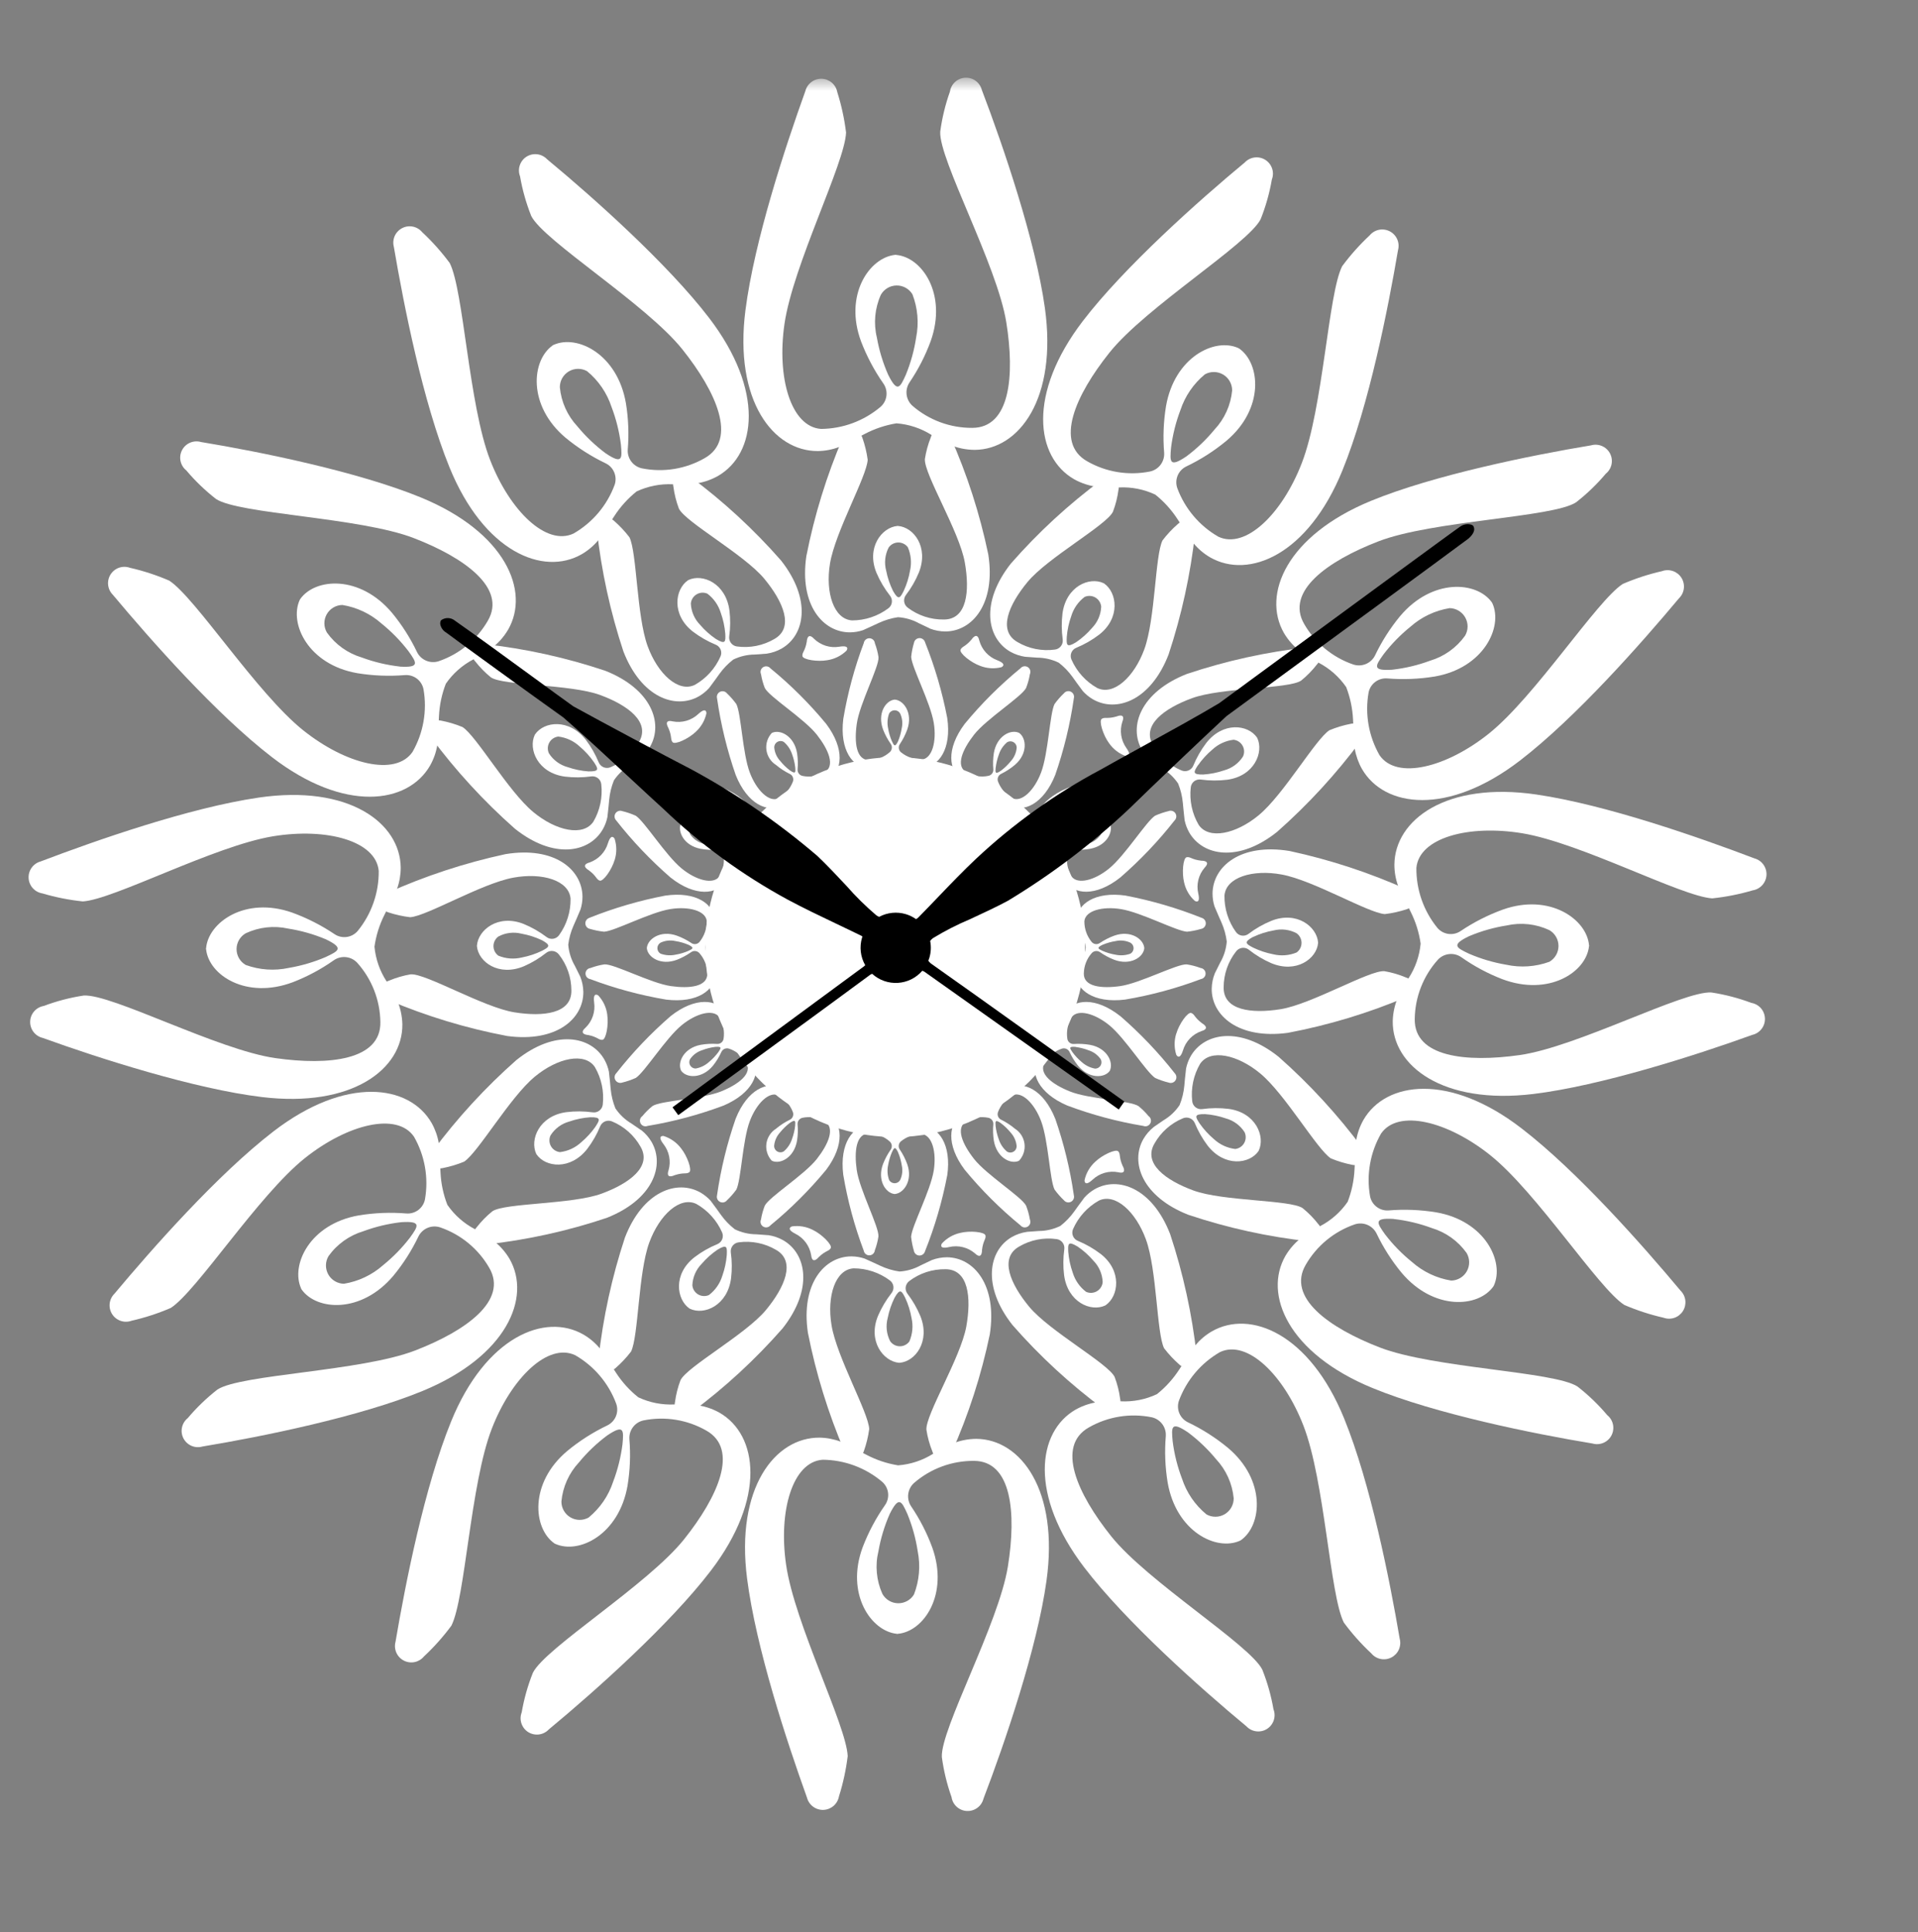 <svg width="137" height="138" viewBox="0 0 137 138" fill="none"
     xmlns="http://www.w3.org/2000/svg">
    <rect x="0" y="0" width="137" height="138" fill="#808080" stroke="none"/>
    <mask id="mask0_50_640" style="mask-type:luminance"
          maskUnits="userSpaceOnUse" x="0" y="0" width="137" height="138">
        <path d="M136.119 0.629H0V137.594H136.119V0.629Z" fill="white"/>
    </mask>
    <g mask="url(#mask0_50_640)">
        <mask id="mask1_50_640" style="mask-type:luminance"
              maskUnits="userSpaceOnUse" x="-21" y="-14" width="173"
              height="197">
            <path d="M151.799 -13.645H-20.992V182.707H151.799V-13.645Z"
                  fill="white"/>
        </mask>
        <g mask="url(#mask1_50_640)">
            <path d="M28.263 71.259L27.619 70.101C27.13 69.356 26.831 68.502 26.748 67.614C26.859 66.825 27.098 66.06 27.456 65.348L27.84 64.574L28.364 63.474C28.536 62.99 28.624 62.479 28.623 61.965C28.589 58.777 24.923 56.022 18.475 56.965C13.494 57.696 6.855 60.023 2.905 61.525C2.647 61.595 2.421 61.751 2.264 61.968C2.108 62.184 2.03 62.447 2.044 62.714C2.057 62.981 2.162 63.235 2.341 63.434C2.519 63.633 2.76 63.764 3.024 63.807C3.968 64.087 4.936 64.279 5.916 64.381C8.116 64.249 15.308 60.418 19.502 59.729C23.335 59.1 26.857 60.057 27.052 62.203C27.068 63.763 26.537 65.279 25.552 66.488C25.352 66.723 25.073 66.877 24.768 66.919C24.462 66.962 24.152 66.891 23.896 66.719C22.953 66.085 21.936 65.568 20.868 65.179C17.515 63.998 14.868 65.879 14.72 67.732H14.715V67.764V67.796H14.721C14.911 69.647 17.593 71.402 20.921 70.149C21.956 69.748 22.939 69.221 23.847 68.581C24.101 68.405 24.41 68.327 24.717 68.361C25.024 68.395 25.309 68.539 25.519 68.766C26.564 69.933 27.15 71.439 27.169 73.005C27.214 75.705 23.519 76.121 19.669 75.572C15.56 74.987 7.958 70.966 5.974 71.103C5.001 71.251 4.046 71.501 3.125 71.847C2.859 71.892 2.617 72.028 2.44 72.231C2.263 72.434 2.162 72.692 2.154 72.962C2.147 73.231 2.232 73.495 2.397 73.708C2.562 73.921 2.795 74.071 3.057 74.131C7.09 75.591 13.897 77.771 18.699 78.352C25.17 79.135 28.774 76.339 28.74 73.158C28.725 72.532 28.584 71.915 28.323 71.346L28.263 71.259ZM23.285 68.344C22.437 68.709 21.549 68.972 20.639 69.127C19.609 69.352 18.537 69.279 17.548 68.917C17.35 68.802 17.186 68.638 17.071 68.439C16.957 68.241 16.897 68.016 16.897 67.788C16.897 67.559 16.957 67.334 17.071 67.136C17.186 66.938 17.35 66.773 17.548 66.658C18.497 66.212 19.568 66.094 20.592 66.323C21.514 66.468 22.414 66.724 23.274 67.086C24.575 67.713 24.207 67.908 23.282 68.344"
                  fill="white"/>
            <path d="M41.41 69.68L41.062 68.981C40.794 68.518 40.632 68.002 40.589 67.469C40.648 66.994 40.778 66.53 40.974 66.093L41.181 65.623L41.465 64.955C41.559 64.659 41.607 64.35 41.606 64.039C41.587 62.102 39.599 60.428 36.106 61.004C33.205 61.63 30.377 62.559 27.669 63.775C27.526 63.83 27.405 63.929 27.321 64.058C27.238 64.186 27.197 64.338 27.204 64.491C27.211 64.644 27.266 64.791 27.361 64.911C27.456 65.031 27.586 65.119 27.733 65.161C28.242 65.33 28.768 65.447 29.301 65.509C30.492 65.429 34.39 63.102 36.663 62.684C38.74 62.301 40.649 62.884 40.754 64.184C40.769 65.116 40.483 66.028 39.939 66.784C39.89 66.854 39.828 66.913 39.756 66.959C39.684 67.004 39.603 67.034 39.519 67.047C39.435 67.06 39.349 67.056 39.266 67.035C39.184 67.014 39.107 66.976 39.039 66.924C38.535 66.543 37.984 66.228 37.399 65.988C35.582 65.27 34.149 66.413 34.067 67.54V67.578C34.167 68.703 35.625 69.769 37.427 69.009C37.995 68.761 38.528 68.441 39.013 68.055C39.08 68.003 39.156 67.964 39.238 67.942C39.32 67.919 39.405 67.913 39.489 67.923C39.574 67.934 39.655 67.961 39.729 68.003C39.803 68.045 39.867 68.101 39.919 68.168C40.498 68.902 40.813 69.809 40.813 70.743C40.838 72.385 38.836 72.636 36.75 72.303C34.524 71.948 30.405 69.504 29.33 69.588C28.8 69.679 28.282 69.831 27.786 70.04C27.637 70.083 27.506 70.171 27.411 70.294C27.316 70.416 27.262 70.566 27.258 70.72C27.254 70.875 27.299 71.027 27.388 71.154C27.476 71.281 27.603 71.377 27.749 71.427C30.475 72.582 33.317 73.442 36.226 73.993C39.732 74.468 41.685 72.769 41.667 70.838C41.659 70.46 41.583 70.087 41.441 69.737L41.41 69.68ZM38.71 67.909C38.255 68.13 37.773 68.289 37.276 68.384C36.718 68.521 36.131 68.477 35.6 68.257C35.491 68.179 35.403 68.076 35.341 67.957C35.28 67.838 35.248 67.705 35.248 67.571C35.248 67.437 35.28 67.305 35.341 67.186C35.403 67.067 35.491 66.964 35.6 66.885C36.106 66.616 36.694 66.545 37.249 66.685C37.752 66.775 38.242 66.931 38.704 67.15C39.409 67.529 39.204 67.649 38.704 67.913"
                  fill="white"/>
            <path d="M99.898 71.128C99.637 71.697 99.495 72.314 99.481 72.94C99.447 76.12 103.051 78.916 109.521 78.134C114.321 77.552 121.129 75.373 125.163 73.913C125.426 73.853 125.66 73.703 125.825 73.49C125.99 73.277 126.076 73.013 126.068 72.743C126.06 72.473 125.959 72.214 125.782 72.011C125.604 71.808 125.362 71.672 125.096 71.628C124.174 71.282 123.22 71.033 122.247 70.884C120.263 70.747 112.661 74.769 108.553 75.354C104.706 75.902 101.011 75.488 101.053 72.787C101.071 71.221 101.657 69.715 102.702 68.549C102.911 68.321 103.196 68.177 103.503 68.143C103.811 68.108 104.12 68.186 104.375 68.362C105.282 69.003 106.265 69.53 107.301 69.931C110.628 71.185 113.311 69.431 113.501 67.578H113.507V67.546V67.514H113.502C113.35 65.661 110.702 63.779 107.354 64.961C106.285 65.348 105.268 65.865 104.326 66.5C104.07 66.671 103.759 66.743 103.454 66.701C103.148 66.658 102.869 66.505 102.67 66.27C101.684 65.06 101.154 63.543 101.17 61.983C101.37 59.838 104.887 58.883 108.72 59.511C112.913 60.199 120.106 64.03 122.305 64.163C123.285 64.06 124.253 63.868 125.198 63.589C125.461 63.546 125.702 63.414 125.881 63.215C126.059 63.016 126.164 62.763 126.178 62.496C126.192 62.229 126.114 61.966 125.957 61.749C125.8 61.533 125.574 61.377 125.317 61.307C121.368 59.807 114.728 57.477 109.747 56.746C103.301 55.799 99.634 58.554 99.599 61.746C99.598 62.26 99.685 62.771 99.858 63.256L100.382 64.356L100.766 65.129C101.123 65.841 101.362 66.607 101.474 67.396C101.391 68.283 101.091 69.137 100.602 69.882L99.959 71.041L99.898 71.128ZM104.944 66.86C105.804 66.498 106.705 66.242 107.627 66.097C108.651 65.868 109.721 65.986 110.671 66.433C110.868 66.548 111.033 66.712 111.147 66.911C111.261 67.109 111.321 67.334 111.321 67.562C111.321 67.791 111.261 68.016 111.147 68.214C111.033 68.412 110.868 68.577 110.671 68.692C109.681 69.053 108.609 69.126 107.58 68.901C106.67 68.746 105.781 68.483 104.934 68.118C104.009 67.682 103.634 67.488 104.941 66.86"
                  fill="white"/>
            <path d="M86.776 69.512C86.634 69.862 86.558 70.234 86.551 70.612C86.532 72.544 88.486 74.243 91.991 73.767C94.9 73.217 97.742 72.358 100.468 71.203C100.614 71.152 100.741 71.056 100.829 70.929C100.917 70.802 100.962 70.65 100.958 70.495C100.954 70.341 100.901 70.191 100.806 70.069C100.711 69.947 100.58 69.858 100.431 69.815C99.936 69.606 99.418 69.454 98.888 69.363C97.812 69.279 93.693 71.723 91.467 72.079C89.382 72.412 87.379 72.16 87.404 70.519C87.404 69.584 87.719 68.677 88.298 67.943C88.35 67.876 88.414 67.82 88.488 67.778C88.562 67.736 88.644 67.709 88.728 67.698C88.812 67.688 88.897 67.694 88.979 67.717C89.061 67.74 89.137 67.778 89.204 67.831C89.689 68.216 90.222 68.536 90.789 68.784C92.589 69.545 94.046 68.478 94.149 67.354V67.335V67.315C94.067 66.189 92.634 65.046 90.817 65.764C90.231 66.003 89.68 66.317 89.177 66.7C89.109 66.752 89.032 66.789 88.949 66.81C88.867 66.831 88.781 66.835 88.697 66.822C88.613 66.809 88.532 66.779 88.46 66.734C88.388 66.689 88.326 66.629 88.277 66.56C87.733 65.803 87.447 64.892 87.462 63.96C87.568 62.66 89.476 62.076 91.553 62.46C93.826 62.878 97.723 65.206 98.916 65.286C99.449 65.223 99.974 65.106 100.483 64.937C100.63 64.895 100.761 64.808 100.856 64.687C100.951 64.567 101.006 64.42 101.013 64.267C101.02 64.114 100.979 63.962 100.895 63.834C100.812 63.705 100.69 63.606 100.547 63.551C97.839 62.334 95.011 61.405 92.11 60.779C88.616 60.204 86.629 61.879 86.61 63.815C86.609 64.126 86.655 64.435 86.749 64.732L87.034 65.399L87.242 65.869C87.437 66.306 87.566 66.77 87.626 67.246C87.583 67.778 87.422 68.294 87.153 68.756L86.804 69.456L86.776 69.512ZM89.511 66.919C89.973 66.7 90.462 66.544 90.965 66.455C91.52 66.315 92.108 66.386 92.614 66.655C92.723 66.733 92.812 66.836 92.873 66.955C92.935 67.075 92.967 67.207 92.967 67.341C92.967 67.476 92.935 67.608 92.873 67.727C92.812 67.847 92.723 67.95 92.614 68.028C92.083 68.247 91.496 68.292 90.939 68.155C90.442 68.059 89.96 67.899 89.505 67.679C89.005 67.415 88.805 67.297 89.505 66.915"
                  fill="white"/>
            <path d="M67.821 103.208L66.65 103.83C65.897 104.306 65.038 104.59 64.15 104.657C63.364 104.531 62.603 104.278 61.897 103.908L61.131 103.508L60.043 102.964C59.563 102.784 59.056 102.687 58.543 102.678C55.354 102.654 52.533 106.271 53.362 112.734C54.003 117.727 56.21 124.407 57.64 128.384C57.706 128.643 57.858 128.871 58.072 129.031C58.286 129.192 58.547 129.274 58.814 129.265C59.081 129.256 59.337 129.155 59.539 128.981C59.741 128.806 59.877 128.568 59.925 128.305C60.221 127.366 60.43 126.402 60.55 125.425C60.457 123.225 56.757 115.962 56.15 111.757C55.59 107.913 56.61 104.409 58.759 104.257C60.32 104.269 61.827 104.828 63.017 105.837C63.248 106.041 63.397 106.322 63.434 106.628C63.47 106.934 63.393 107.243 63.217 107.496C62.565 108.427 62.03 109.435 61.623 110.496C60.38 113.828 62.213 116.506 64.063 116.69V116.695H64.095H64.127V116.69C65.982 116.533 67.785 113.883 66.593 110.533C66.21 109.49 65.701 108.498 65.077 107.579C64.906 107.321 64.834 107.011 64.874 106.704C64.914 106.398 65.063 106.116 65.294 105.911C66.479 104.887 67.995 104.328 69.561 104.338C72.261 104.338 72.61 108.044 71.992 111.88C71.333 115.98 67.173 123.504 67.275 125.491C67.406 126.466 67.638 127.426 67.967 128.353C68.007 128.62 68.138 128.864 68.338 129.045C68.538 129.226 68.795 129.332 69.064 129.344C69.334 129.357 69.599 129.276 69.815 129.115C70.032 128.954 70.185 128.723 70.25 128.461C71.783 124.455 74.086 117.69 74.75 112.898C75.65 106.445 72.919 102.79 69.739 102.765C69.113 102.769 68.493 102.9 67.919 103.15L67.821 103.208ZM64.815 108.133C65.165 108.987 65.412 109.879 65.55 110.792C65.757 111.825 65.664 112.896 65.284 113.879C65.165 114.075 64.998 114.236 64.797 114.346C64.597 114.456 64.371 114.512 64.142 114.507C63.914 114.503 63.69 114.438 63.494 114.32C63.298 114.202 63.137 114.034 63.026 113.834C62.597 112.877 62.498 111.805 62.746 110.786C62.908 109.866 63.18 108.97 63.558 108.116C64.208 106.825 64.396 107.199 64.815 108.133Z"
                  fill="white"/>
            <path d="M66.481 90.034L65.771 90.37C65.304 90.629 64.785 90.781 64.252 90.814C63.777 90.746 63.316 90.609 62.882 90.405L62.416 90.189L61.754 89.889C61.459 89.79 61.151 89.737 60.84 89.733C58.904 89.716 57.194 91.671 57.705 95.176C58.279 98.088 59.157 100.933 60.323 103.662C60.376 103.807 60.472 103.931 60.599 104.017C60.727 104.103 60.878 104.147 61.031 104.142C61.185 104.138 61.333 104.085 61.455 103.992C61.577 103.899 61.666 103.769 61.711 103.622C61.889 103.117 62.015 102.594 62.087 102.062C62.029 100.869 59.772 96.928 59.395 94.65C59.05 92.566 59.666 90.668 60.972 90.587C61.905 90.588 62.812 90.89 63.56 91.448C63.629 91.498 63.686 91.561 63.73 91.634C63.774 91.707 63.802 91.788 63.814 91.872C63.825 91.956 63.82 92.041 63.797 92.123C63.775 92.205 63.736 92.282 63.684 92.349C63.294 92.846 62.969 93.391 62.719 93.972C61.968 95.772 63.085 97.228 64.21 97.332H64.23H64.25C65.375 97.249 66.468 95.814 65.74 93.997C65.502 93.426 65.192 92.888 64.816 92.397C64.765 92.33 64.728 92.253 64.707 92.171C64.686 92.089 64.681 92.004 64.693 91.921C64.705 91.837 64.734 91.757 64.777 91.684C64.82 91.611 64.877 91.548 64.945 91.497C65.689 90.932 66.601 90.634 67.536 90.65C69.177 90.656 69.393 92.662 69.022 94.74C68.622 96.959 66.108 101.034 66.172 102.111C66.253 102.643 66.396 103.163 66.597 103.662C66.636 103.812 66.723 103.945 66.843 104.042C66.964 104.139 67.112 104.196 67.267 104.203C67.422 104.209 67.574 104.167 67.703 104.081C67.832 103.995 67.93 103.87 67.983 103.724C69.188 101.02 70.099 98.194 70.701 95.296C71.24 91.796 69.577 89.816 67.645 89.796C67.269 89.797 66.896 89.866 66.545 90.001L66.481 90.034ZM64.661 92.699C64.873 93.158 65.024 93.643 65.111 94.141C65.237 94.701 65.181 95.287 64.953 95.813C64.872 95.921 64.768 96.008 64.647 96.067C64.527 96.126 64.394 96.156 64.26 96.153C64.126 96.15 63.994 96.116 63.876 96.052C63.758 95.989 63.657 95.898 63.581 95.787C63.32 95.277 63.258 94.687 63.407 94.133C63.505 93.632 63.67 93.146 63.897 92.688C64.291 91.988 64.405 92.193 64.661 92.699Z"
                  fill="white"/>
            <path d="M35.058 88.494L33.93 87.794C33.139 87.383 32.461 86.784 31.954 86.05C31.666 85.308 31.5 84.523 31.464 83.727L31.422 82.864L31.342 81.651C31.256 81.145 31.083 80.656 30.831 80.208C29.243 77.443 24.697 76.832 19.531 80.808C15.544 83.879 10.888 89.156 8.177 92.397C7.986 92.585 7.866 92.831 7.835 93.097C7.804 93.362 7.865 93.629 8.008 93.855C8.15 94.081 8.366 94.251 8.619 94.337C8.871 94.424 9.146 94.421 9.397 94.329C10.356 94.111 11.293 93.806 12.197 93.416C14.05 92.226 18.454 85.367 21.776 82.716C24.813 80.294 28.353 79.407 29.57 81.184C30.346 82.538 30.624 84.121 30.355 85.657C30.296 85.96 30.127 86.23 29.881 86.417C29.636 86.603 29.33 86.693 29.023 86.668C27.89 86.576 26.75 86.621 25.629 86.805C22.129 87.412 20.739 90.346 21.513 92.036H21.508L21.526 92.063L21.54 92.092C22.611 93.613 25.81 93.834 28.1 91.114C28.807 90.257 29.407 89.317 29.886 88.314C30.022 88.037 30.253 87.818 30.538 87.697C30.823 87.577 31.142 87.564 31.436 87.659C32.918 88.166 34.166 89.194 34.947 90.551C36.306 92.884 33.284 95.052 29.661 96.451C25.79 97.951 17.194 98.151 15.529 99.244C14.753 99.85 14.042 100.534 13.408 101.286C13.198 101.455 13.053 101.692 12.998 101.956C12.942 102.219 12.98 102.494 13.105 102.733C13.23 102.972 13.433 103.16 13.681 103.266C13.929 103.372 14.206 103.388 14.465 103.312C18.698 102.612 25.7 101.189 30.174 99.349C36.201 96.871 37.974 92.669 36.396 89.911C36.077 89.373 35.652 88.904 35.147 88.534L35.058 88.494ZM29.29 88.384C28.729 89.117 28.082 89.78 27.365 90.36C26.576 91.059 25.605 91.52 24.565 91.688C24.336 91.684 24.112 91.62 23.916 91.502C23.72 91.385 23.558 91.218 23.447 91.018C23.335 90.818 23.279 90.593 23.282 90.364C23.285 90.135 23.348 89.911 23.465 89.714C24.075 88.862 24.951 88.236 25.956 87.935C26.831 87.611 27.743 87.394 28.671 87.289C30.114 87.2 29.885 87.551 29.29 88.384Z"
                  fill="white"/>
            <path d="M45.756 80.691L45.108 80.247C44.648 79.975 44.255 79.603 43.957 79.16C43.778 78.716 43.664 78.248 43.619 77.772L43.571 77.26L43.493 76.538C43.43 76.234 43.32 75.941 43.167 75.671C42.204 73.99 39.653 73.501 36.886 75.71C34.661 77.674 32.648 79.866 30.88 82.251C30.783 82.369 30.725 82.515 30.715 82.668C30.704 82.821 30.742 82.973 30.823 83.103C30.904 83.233 31.024 83.334 31.166 83.393C31.308 83.451 31.464 83.464 31.613 83.429C32.14 83.327 32.656 83.173 33.151 82.968C34.151 82.314 36.415 78.379 38.193 76.903C39.818 75.555 41.768 75.129 42.493 76.215C42.962 77.021 43.159 77.957 43.055 78.885C43.047 78.969 43.021 79.051 42.98 79.125C42.94 79.199 42.884 79.265 42.818 79.317C42.751 79.37 42.674 79.408 42.592 79.43C42.511 79.452 42.425 79.457 42.341 79.445C41.715 79.359 41.081 79.354 40.453 79.432C38.516 79.693 37.825 81.39 38.304 82.413L38.315 82.429L38.323 82.445C38.962 83.376 40.752 83.596 41.954 82.046C42.328 81.552 42.636 81.012 42.871 80.44C42.904 80.361 42.951 80.29 43.012 80.23C43.072 80.17 43.143 80.122 43.222 80.09C43.301 80.058 43.385 80.042 43.47 80.043C43.555 80.043 43.639 80.061 43.717 80.094C44.581 80.451 45.298 81.089 45.755 81.904C46.578 83.323 44.955 84.522 42.973 85.251C40.857 86.028 36.073 85.91 35.173 86.508C34.755 86.847 34.377 87.233 34.046 87.658C33.937 87.768 33.867 87.909 33.844 88.062C33.822 88.216 33.848 88.372 33.92 88.508C33.992 88.645 34.106 88.756 34.245 88.823C34.384 88.891 34.541 88.913 34.693 88.885C37.636 88.561 40.535 87.923 43.341 86.981C46.633 85.681 47.507 83.246 46.547 81.569C46.356 81.242 46.107 80.954 45.811 80.719L45.756 80.691ZM42.537 80.465C42.248 80.879 41.905 81.253 41.518 81.579C41.099 81.971 40.566 82.219 39.995 82.287C39.862 82.272 39.733 82.225 39.621 82.151C39.509 82.077 39.417 81.977 39.351 81.859C39.286 81.742 39.249 81.61 39.245 81.476C39.24 81.341 39.268 81.208 39.326 81.087C39.635 80.603 40.112 80.252 40.665 80.102C41.148 79.934 41.65 79.831 42.16 79.796C42.96 79.783 42.845 79.985 42.537 80.462"
                  fill="white"/>
            <path d="M49.501 100.342L48.176 100.308C47.285 100.351 46.398 100.176 45.591 99.797C44.968 99.301 44.43 98.706 43.997 98.037L43.526 97.314L42.847 96.305C42.517 95.911 42.121 95.577 41.677 95.317C38.913 93.728 34.677 95.489 32.222 101.525C30.322 106.187 28.961 113.09 28.252 117.256C28.182 117.514 28.202 117.788 28.309 118.032C28.416 118.277 28.604 118.477 28.841 118.6C29.078 118.723 29.349 118.762 29.611 118.709C29.873 118.656 30.108 118.515 30.279 118.31C30.999 117.638 31.655 116.902 32.241 116.11C33.241 114.148 33.591 106.01 35.127 102.044C36.527 98.421 39.14 95.871 41.088 96.792C42.44 97.571 43.477 98.799 44.018 100.263C44.119 100.554 44.11 100.872 43.992 101.157C43.874 101.441 43.655 101.672 43.378 101.806C42.353 102.297 41.391 102.91 40.515 103.634C37.794 105.923 38.073 109.156 39.594 110.227V110.232L39.623 110.246C39.632 110.246 39.64 110.258 39.65 110.264V110.259C41.342 111.034 44.215 109.613 44.824 106.11C45.003 105.014 45.048 103.9 44.957 102.793C44.934 102.485 45.024 102.179 45.209 101.932C45.394 101.684 45.663 101.512 45.965 101.447C47.501 101.139 49.096 101.398 50.455 102.176C52.805 103.507 51.287 106.902 48.864 109.938C46.274 113.182 38.951 117.691 38.064 119.47C37.699 120.384 37.431 121.333 37.264 122.303C37.166 122.555 37.16 122.833 37.245 123.089C37.33 123.346 37.501 123.565 37.729 123.709C37.958 123.852 38.23 123.912 38.498 123.878C38.765 123.843 39.013 123.717 39.198 123.52C42.503 120.785 47.834 116.027 50.772 112.183C54.729 107.006 54.149 102.483 51.392 100.896C50.845 100.591 50.242 100.401 49.619 100.336L49.501 100.342ZM44.463 103.152C44.347 104.068 44.123 104.966 43.795 105.828C43.467 106.83 42.859 107.716 42.045 108.385C41.846 108.497 41.62 108.555 41.392 108.552C41.163 108.55 40.939 108.487 40.742 108.371C40.545 108.255 40.383 108.089 40.27 107.89C40.157 107.691 40.099 107.466 40.101 107.237C40.198 106.193 40.639 105.21 41.356 104.444C41.948 103.723 42.627 103.076 43.376 102.519C44.576 101.713 44.557 102.133 44.463 103.152Z"
                  fill="white"/>
            <path d="M54.813 88.214L54.029 88.156C53.495 88.153 52.968 88.031 52.487 87.798C52.108 87.504 51.775 87.158 51.496 86.769L51.196 86.35L50.766 85.768C50.558 85.536 50.315 85.338 50.047 85.181C48.368 84.214 45.918 85.081 44.64 88.381C43.708 91.199 43.074 94.107 42.747 97.057C42.722 97.208 42.746 97.363 42.814 97.5C42.882 97.638 42.992 97.75 43.127 97.822C43.263 97.893 43.417 97.92 43.569 97.899C43.721 97.879 43.863 97.81 43.974 97.705C44.379 97.352 44.748 96.958 45.074 96.531C45.609 95.463 45.582 90.924 46.374 88.753C47.099 86.77 48.567 85.419 49.744 85.99C50.555 86.45 51.198 87.159 51.575 88.013C51.61 88.09 51.629 88.173 51.631 88.258C51.633 88.343 51.618 88.427 51.587 88.506C51.556 88.585 51.509 88.656 51.45 88.717C51.39 88.777 51.319 88.825 51.241 88.858C50.656 89.098 50.105 89.413 49.602 89.797C48.061 90.997 48.319 92.813 49.247 93.455L49.265 93.463L49.281 93.474C50.303 93.955 51.96 93.243 52.218 91.303C52.292 90.689 52.287 90.067 52.202 89.454C52.19 89.369 52.195 89.284 52.217 89.202C52.239 89.12 52.277 89.043 52.329 88.975C52.381 88.908 52.446 88.852 52.519 88.809C52.593 88.767 52.675 88.74 52.759 88.73C53.684 88.603 54.626 88.793 55.431 89.267C56.858 90.078 56.059 91.932 54.714 93.559C53.278 95.297 49.082 97.606 48.608 98.575C48.417 99.078 48.285 99.601 48.214 100.135C48.175 100.285 48.185 100.443 48.242 100.587C48.3 100.731 48.401 100.853 48.533 100.935C48.664 101.017 48.818 101.055 48.973 101.043C49.127 101.032 49.274 100.971 49.392 100.871C51.77 99.108 53.953 97.097 55.903 94.871C58.092 92.091 57.619 89.547 55.945 88.582C55.615 88.396 55.255 88.272 54.881 88.217L54.813 88.214ZM51.913 89.64C51.872 90.143 51.765 90.639 51.596 91.115C51.43 91.665 51.094 92.148 50.636 92.495C50.513 92.549 50.379 92.573 50.245 92.565C50.111 92.557 49.98 92.517 49.864 92.449C49.749 92.38 49.651 92.285 49.58 92.171C49.508 92.058 49.465 91.929 49.454 91.795C49.478 91.222 49.714 90.679 50.115 90.27C50.447 89.882 50.83 89.54 51.253 89.253C51.939 88.838 51.939 89.071 51.913 89.638"
                  fill="white"/>
            <path d="M93.064 88.319C92.559 88.689 92.134 89.158 91.816 89.697C90.231 92.455 92.009 96.656 98.037 99.135C102.511 100.975 109.514 102.399 113.746 103.097C114.005 103.173 114.281 103.157 114.529 103.051C114.777 102.945 114.981 102.757 115.106 102.518C115.23 102.279 115.268 102.004 115.213 101.74C115.158 101.477 115.013 101.24 114.803 101.071C114.168 100.319 113.457 99.635 112.681 99.03C111.018 97.94 102.421 97.73 98.55 96.236C94.927 94.836 91.905 92.667 93.265 90.336C94.046 88.98 95.293 87.952 96.775 87.444C97.069 87.349 97.387 87.363 97.672 87.483C97.956 87.603 98.188 87.822 98.325 88.099C98.804 89.102 99.404 90.042 100.111 90.899C102.401 93.619 105.6 93.399 106.671 91.876C106.671 91.866 106.68 91.856 106.685 91.847L106.703 91.82C107.476 90.128 106.089 87.195 102.586 86.587C101.464 86.403 100.324 86.357 99.192 86.45C98.885 86.475 98.579 86.385 98.334 86.199C98.088 86.013 97.92 85.743 97.861 85.44C97.591 83.903 97.868 82.32 98.644 80.966C99.862 79.189 103.402 80.076 106.439 82.499C109.761 85.148 114.164 92.006 116.019 93.199C116.922 93.589 117.86 93.894 118.819 94.112C119.07 94.204 119.344 94.207 119.597 94.121C119.85 94.034 120.065 93.864 120.208 93.638C120.35 93.413 120.411 93.145 120.381 92.879C120.35 92.614 120.229 92.368 120.039 92.18C117.328 88.938 112.672 83.663 108.685 80.592C103.523 76.615 98.977 77.226 97.385 79.992C97.132 80.441 96.959 80.929 96.873 81.436L96.794 82.648L96.752 83.511C96.715 84.307 96.549 85.092 96.262 85.835C95.755 86.569 95.076 87.168 94.285 87.578L93.158 88.278L93.064 88.319ZM99.552 87.063C100.48 87.168 101.391 87.384 102.267 87.708C103.272 88.009 104.148 88.635 104.757 89.489C104.874 89.686 104.937 89.91 104.94 90.138C104.943 90.367 104.886 90.593 104.775 90.792C104.664 90.992 104.502 91.159 104.305 91.276C104.109 91.394 103.885 91.458 103.657 91.461C102.616 91.293 101.645 90.832 100.857 90.133C100.139 89.554 99.492 88.891 98.931 88.158C98.337 87.324 98.107 86.973 99.551 87.058"
                  fill="white"/>
            <path d="M82.407 80.497C82.112 80.733 81.863 81.022 81.672 81.348C80.711 83.024 81.585 85.461 84.872 86.76C87.679 87.701 90.579 88.338 93.521 88.66C93.674 88.688 93.831 88.666 93.97 88.599C94.109 88.531 94.223 88.421 94.295 88.284C94.368 88.146 94.394 87.99 94.371 87.837C94.348 87.683 94.276 87.542 94.167 87.432C93.837 87.007 93.459 86.622 93.041 86.283C92.141 85.683 87.356 85.804 85.241 85.025C83.259 84.297 81.635 83.099 82.459 81.679C82.917 80.864 83.635 80.227 84.498 79.869C84.576 79.836 84.66 79.819 84.745 79.818C84.83 79.817 84.914 79.834 84.993 79.866C85.071 79.898 85.142 79.945 85.203 80.005C85.263 80.065 85.311 80.136 85.343 80.214C85.579 80.787 85.887 81.327 86.26 81.821C87.46 83.365 89.251 83.146 89.891 82.215L89.898 82.197L89.91 82.181C90.389 81.158 89.698 79.461 87.761 79.199C87.134 79.122 86.499 79.127 85.873 79.213C85.789 79.225 85.704 79.22 85.622 79.198C85.54 79.175 85.464 79.137 85.397 79.085C85.33 79.032 85.275 78.967 85.234 78.893C85.193 78.818 85.168 78.737 85.159 78.652C85.054 77.725 85.251 76.788 85.721 75.982C86.45 74.896 88.399 75.322 90.021 76.671C91.799 78.147 94.063 82.082 95.063 82.735C95.559 82.941 96.074 83.095 96.601 83.196C96.751 83.231 96.907 83.219 97.049 83.161C97.191 83.103 97.311 83.001 97.392 82.871C97.473 82.741 97.511 82.589 97.501 82.436C97.491 82.282 97.433 82.136 97.335 82.018C95.566 79.634 93.553 77.442 91.328 75.477C88.561 73.268 86.009 73.757 85.047 75.439C84.894 75.71 84.784 76.002 84.721 76.306L84.642 77.027L84.595 77.539C84.551 78.016 84.437 78.484 84.256 78.928C83.96 79.372 83.566 79.743 83.106 80.014L82.458 80.459L82.407 80.497ZM86.059 79.572C86.571 79.607 87.075 79.71 87.559 79.878C88.112 80.029 88.589 80.379 88.898 80.862C88.956 80.984 88.983 81.117 88.978 81.251C88.974 81.385 88.938 81.517 88.872 81.634C88.807 81.751 88.714 81.851 88.602 81.926C88.49 82 88.363 82.047 88.229 82.062C87.659 81.994 87.125 81.746 86.705 81.354C86.319 81.028 85.977 80.653 85.687 80.239C85.379 79.763 85.261 79.561 86.063 79.574"
                  fill="white"/>
            <path d="M78.608 100.112C77.985 100.178 77.382 100.368 76.835 100.673C74.078 102.258 73.498 106.782 77.455 111.96C80.394 115.802 85.725 120.56 89.03 123.296C89.215 123.493 89.462 123.619 89.73 123.653C89.997 123.687 90.269 123.628 90.497 123.484C90.725 123.34 90.897 123.122 90.982 122.866C91.067 122.61 91.061 122.332 90.963 122.08C90.796 121.111 90.528 120.161 90.164 119.247C89.275 117.467 81.953 112.958 79.364 109.714C76.94 106.679 75.422 103.284 77.772 101.952C79.13 101.173 80.726 100.914 82.262 101.223C82.564 101.289 82.832 101.461 83.017 101.709C83.203 101.956 83.293 102.262 83.271 102.57C83.179 103.677 83.224 104.791 83.404 105.887C84.012 109.387 86.885 110.811 88.578 110.036L88.605 110.018L88.634 110.004C90.155 108.933 90.434 105.704 87.715 103.411C86.839 102.687 85.877 102.073 84.852 101.583C84.574 101.449 84.355 101.218 84.237 100.934C84.118 100.649 84.109 100.331 84.21 100.04C84.751 98.576 85.788 97.348 87.141 96.569C89.088 95.648 91.699 98.198 93.102 101.82C94.637 105.782 94.987 113.92 95.989 115.887C96.574 116.679 97.23 117.415 97.95 118.087C98.12 118.293 98.356 118.434 98.618 118.486C98.88 118.539 99.152 118.501 99.389 118.377C99.626 118.254 99.813 118.053 99.92 117.809C100.027 117.564 100.047 117.29 99.977 117.032C99.268 112.867 97.904 105.964 96.007 101.302C93.551 95.267 89.316 93.502 86.552 95.093C86.108 95.353 85.712 95.688 85.382 96.082L84.703 97.09L84.231 97.813C83.798 98.482 83.261 99.076 82.638 99.573C81.831 99.953 80.943 100.128 80.053 100.084L78.729 100.118L78.608 100.112ZM84.846 102.295C85.594 102.853 86.272 103.5 86.866 104.22C87.582 104.986 88.024 105.969 88.121 107.013C88.122 107.242 88.064 107.467 87.951 107.666C87.839 107.865 87.676 108.031 87.479 108.147C87.282 108.263 87.058 108.326 86.83 108.328C86.601 108.331 86.376 108.274 86.177 108.162C85.362 107.493 84.756 106.607 84.428 105.605C84.099 104.743 83.875 103.844 83.76 102.928C83.666 101.909 83.644 101.491 84.846 102.295Z"
                  fill="white"/>
        </g>
        <mask id="mask2_50_640" style="mask-type:luminance"
              maskUnits="userSpaceOnUse" x="-17" y="5" width="162" height="166">
            <path d="M144.158 5.547H-16.564V170.216H144.158V5.547Z"
                  fill="white"/>
        </mask>
        <g mask="url(#mask2_50_640)">
            <path d="M73.343 87.984C72.969 88.039 72.609 88.162 72.279 88.347C70.605 89.313 70.133 91.858 72.321 94.637C74.271 96.864 76.454 98.875 78.832 100.637C78.95 100.738 79.097 100.798 79.251 100.809C79.405 100.821 79.559 100.783 79.691 100.701C79.822 100.619 79.924 100.498 79.981 100.354C80.039 100.21 80.049 100.052 80.01 99.902C79.939 99.369 79.807 98.845 79.616 98.342C79.142 97.373 74.946 95.063 73.51 93.325C72.165 91.698 71.366 89.845 72.792 89.033C73.598 88.559 74.54 88.37 75.465 88.497C75.55 88.507 75.631 88.534 75.705 88.576C75.778 88.619 75.843 88.675 75.895 88.742C75.946 88.809 75.984 88.886 76.006 88.968C76.028 89.05 76.034 89.136 76.022 89.22C75.937 89.833 75.931 90.455 76.006 91.07C76.264 93.01 77.921 93.721 78.943 93.239L78.959 93.228L78.977 93.219C79.905 92.576 80.163 90.762 78.621 89.56C78.119 89.177 77.568 88.861 76.983 88.621C76.905 88.589 76.834 88.541 76.775 88.481C76.715 88.421 76.668 88.349 76.637 88.27C76.606 88.192 76.591 88.108 76.593 88.023C76.595 87.938 76.614 87.855 76.649 87.778C77.026 86.924 77.668 86.214 78.48 85.754C79.656 85.183 81.125 86.533 81.85 88.517C82.643 90.687 82.616 95.227 83.15 96.295C83.476 96.722 83.845 97.116 84.25 97.469C84.361 97.575 84.503 97.643 84.655 97.664C84.807 97.685 84.962 97.657 85.097 97.586C85.233 97.514 85.343 97.401 85.411 97.264C85.479 97.127 85.502 96.971 85.477 96.82C85.151 93.87 84.516 90.962 83.583 88.144C82.306 84.844 79.856 83.978 78.177 84.944C77.909 85.101 77.666 85.298 77.458 85.53L77.027 86.113L76.727 86.531C76.449 86.921 76.115 87.267 75.736 87.56C75.256 87.794 74.729 87.917 74.194 87.92L73.411 87.976L73.343 87.984ZM76.964 89.025C77.388 89.312 77.77 89.654 78.102 90.043C78.504 90.451 78.739 90.995 78.763 91.567C78.752 91.701 78.708 91.83 78.637 91.943C78.565 92.057 78.468 92.152 78.352 92.221C78.237 92.289 78.106 92.329 77.972 92.337C77.838 92.345 77.704 92.321 77.581 92.267C77.123 91.921 76.787 91.438 76.621 90.888C76.452 90.412 76.346 89.915 76.304 89.411C76.278 88.845 76.277 88.611 76.964 89.027"
                  fill="white"/>
            <path d="M67.804 31.747C68.378 31.998 68.998 32.128 69.624 32.13C72.804 32.107 75.535 28.452 74.635 21.998C73.966 17.207 71.664 10.441 70.135 6.435C70.07 6.173 69.916 5.942 69.7 5.781C69.484 5.62 69.218 5.539 68.949 5.552C68.679 5.565 68.423 5.671 68.223 5.852C68.023 6.033 67.892 6.278 67.852 6.544C67.522 7.472 67.29 8.431 67.159 9.406C67.059 11.392 71.218 18.919 71.878 23.017C72.495 26.852 72.147 30.555 69.447 30.559C67.881 30.569 66.364 30.01 65.179 28.986C64.948 28.781 64.799 28.499 64.759 28.192C64.719 27.886 64.791 27.575 64.962 27.317C65.586 26.398 66.095 25.406 66.478 24.363C67.67 21.014 65.866 18.363 64.012 18.207V18.201H63.98H63.948C62.098 18.386 60.265 21.064 61.508 24.395C61.915 25.456 62.45 26.464 63.101 27.395C63.277 27.648 63.354 27.957 63.317 28.263C63.28 28.569 63.132 28.851 62.901 29.054C61.71 30.063 60.203 30.622 58.643 30.635C56.494 30.479 55.474 26.976 56.034 23.135C56.646 18.935 60.345 11.669 60.434 9.468C60.314 8.491 60.104 7.526 59.808 6.587C59.761 6.324 59.624 6.085 59.423 5.911C59.221 5.736 58.965 5.635 58.698 5.626C58.431 5.617 58.169 5.699 57.955 5.86C57.741 6.02 57.589 6.249 57.524 6.508C56.094 10.485 53.887 17.166 53.246 22.158C52.417 28.622 55.238 32.239 58.427 32.215C58.94 32.207 59.447 32.11 59.927 31.929L61.015 31.385L61.781 30.985C62.487 30.616 63.248 30.363 64.034 30.235C64.922 30.303 65.781 30.587 66.534 31.063L67.705 31.685L67.804 31.747ZM63.447 26.779C63.069 25.926 62.796 25.029 62.634 24.11C62.387 23.091 62.486 22.018 62.915 21.061C63.026 20.861 63.188 20.694 63.383 20.576C63.579 20.458 63.803 20.394 64.031 20.39C64.26 20.385 64.486 20.441 64.686 20.551C64.886 20.661 65.054 20.822 65.173 21.017C65.553 22 65.645 23.07 65.439 24.103C65.301 25.016 65.054 25.909 64.704 26.763C64.285 27.695 64.097 28.07 63.447 26.779Z"
                  fill="white"/>
        </g>
        <mask id="mask3_50_640" style="mask-type:luminance"
              maskUnits="userSpaceOnUse" x="-21" y="-14" width="173"
              height="197">
            <path d="M151.799 -13.645H-20.992V182.707H151.799V-13.645Z"
                  fill="white"/>
        </mask>
        <g mask="url(#mask3_50_640)">
            <path d="M66.43 44.896C66.783 45.031 67.157 45.101 67.536 45.101C69.468 45.085 71.136 43.101 70.592 39.601C69.989 36.703 69.078 33.878 67.875 31.173C67.822 31.028 67.724 30.903 67.595 30.816C67.466 30.73 67.313 30.687 67.158 30.694C67.004 30.701 66.855 30.757 66.734 30.854C66.613 30.951 66.527 31.084 66.487 31.234C66.287 31.734 66.145 32.255 66.063 32.786C65.999 33.863 68.517 37.937 68.913 40.157C69.284 42.234 69.068 44.241 67.427 44.247C66.492 44.263 65.58 43.965 64.836 43.399C64.768 43.349 64.711 43.285 64.668 43.213C64.625 43.14 64.596 43.06 64.584 42.976C64.572 42.893 64.577 42.808 64.598 42.726C64.618 42.644 64.655 42.567 64.706 42.499C65.082 42.008 65.393 41.471 65.63 40.899C66.359 39.082 65.267 37.648 64.14 37.565H64.12H64.1C62.976 37.665 61.859 39.122 62.611 40.925C62.86 41.506 63.184 42.052 63.575 42.549C63.627 42.616 63.666 42.693 63.688 42.774C63.71 42.856 63.716 42.942 63.704 43.026C63.693 43.11 63.664 43.191 63.621 43.263C63.577 43.336 63.519 43.399 63.451 43.449C62.703 44.008 61.795 44.31 60.862 44.311C59.562 44.229 58.941 42.331 59.286 40.247C59.663 37.968 61.919 34.028 61.978 32.835C61.906 32.304 61.779 31.78 61.601 31.274C61.556 31.128 61.466 30.999 61.344 30.906C61.222 30.813 61.074 30.761 60.921 30.757C60.768 30.752 60.617 30.796 60.49 30.882C60.364 30.968 60.267 31.091 60.214 31.235C59.047 33.965 58.169 36.809 57.596 39.721C57.084 43.221 58.796 45.181 60.731 45.164C61.042 45.16 61.351 45.107 61.646 45.007L62.307 44.707L62.773 44.49C63.207 44.288 63.669 44.15 64.143 44.081C64.676 44.115 65.195 44.267 65.662 44.526L66.372 44.862L66.43 44.896ZM63.789 42.208C63.562 41.751 63.397 41.265 63.299 40.763C63.15 40.21 63.212 39.621 63.473 39.11C63.549 39 63.65 38.909 63.768 38.846C63.886 38.782 64.017 38.748 64.151 38.745C64.285 38.742 64.418 38.772 64.538 38.831C64.659 38.889 64.763 38.976 64.844 39.083C65.073 39.61 65.128 40.196 65.002 40.756C64.916 41.255 64.765 41.739 64.553 42.198C64.298 42.704 64.183 42.907 63.789 42.208Z"
                  fill="white"/>
            <path d="M35.045 46.349C35.551 45.98 35.976 45.512 36.294 44.972C37.879 42.214 36.102 38.013 30.074 35.534C25.6 33.694 18.597 32.269 14.366 31.571C14.107 31.495 13.829 31.511 13.581 31.616C13.332 31.721 13.128 31.91 13.003 32.149C12.878 32.388 12.84 32.663 12.895 32.927C12.951 33.191 13.096 33.428 13.306 33.597C13.941 34.35 14.653 35.034 15.43 35.639C17.093 36.729 25.69 36.939 29.561 38.433C33.184 39.833 36.205 42.002 34.846 44.333C34.064 45.69 32.817 46.718 31.335 47.225C31.041 47.321 30.723 47.307 30.438 47.186C30.153 47.066 29.921 46.847 29.785 46.569C29.307 45.566 28.707 44.626 28 43.769C25.71 41.049 22.511 41.269 21.439 42.791L21.426 42.821L21.408 42.847C20.635 44.539 22.021 47.472 25.524 48.08C26.646 48.263 27.786 48.309 28.919 48.217C29.226 48.193 29.531 48.282 29.777 48.468C30.022 48.654 30.191 48.925 30.25 49.227C30.52 50.764 30.242 52.347 29.467 53.701C28.249 55.478 24.709 54.591 21.667 52.168C18.345 49.518 13.941 42.66 12.086 41.468C11.183 41.078 10.246 40.772 9.286 40.554C9.035 40.463 8.761 40.46 8.508 40.546C8.255 40.633 8.04 40.803 7.897 41.029C7.755 41.255 7.694 41.523 7.725 41.788C7.756 42.053 7.877 42.3 8.067 42.487C10.778 45.728 15.434 51.004 19.422 54.075C24.584 58.052 29.128 57.441 30.721 54.675C30.974 54.227 31.147 53.739 31.233 53.232L31.313 52.019L31.355 51.156C31.391 50.36 31.557 49.576 31.845 48.833C32.351 48.099 33.029 47.501 33.821 47.09L34.949 46.39L35.045 46.349ZM28.559 47.606C27.631 47.501 26.719 47.285 25.844 46.96C24.839 46.66 23.962 46.034 23.353 45.18C23.236 44.984 23.173 44.76 23.17 44.531C23.167 44.303 23.224 44.077 23.335 43.878C23.447 43.678 23.608 43.511 23.805 43.394C24.001 43.276 24.224 43.212 24.453 43.208C25.493 43.376 26.464 43.837 27.253 44.536C27.971 45.116 28.617 45.779 29.179 46.511C29.773 47.345 30.002 47.696 28.559 47.611"
                  fill="white"/>
            <path d="M45.702 54.171C45.997 53.935 46.247 53.647 46.437 53.321C47.398 51.645 46.523 49.208 43.237 47.909C40.431 46.967 37.532 46.328 34.59 46.004C34.437 45.976 34.28 45.998 34.141 46.066C34.001 46.133 33.887 46.244 33.815 46.381C33.743 46.518 33.716 46.675 33.739 46.828C33.762 46.981 33.833 47.123 33.942 47.233C34.273 47.658 34.651 48.043 35.069 48.382C35.968 48.982 40.753 48.861 42.868 49.639C44.848 50.368 46.468 51.566 45.649 52.985C45.192 53.8 44.474 54.438 43.611 54.796C43.533 54.829 43.449 54.847 43.364 54.847C43.279 54.848 43.195 54.832 43.116 54.8C43.038 54.768 42.966 54.72 42.906 54.66C42.846 54.6 42.798 54.529 42.765 54.451C42.53 53.878 42.221 53.338 41.847 52.844C40.647 51.299 38.858 51.519 38.218 52.45L38.208 52.467L38.197 52.484C37.718 53.507 38.409 55.204 40.346 55.466C40.974 55.543 41.608 55.538 42.234 55.452C42.318 55.44 42.404 55.445 42.486 55.467C42.567 55.489 42.644 55.527 42.711 55.58C42.778 55.632 42.833 55.697 42.874 55.772C42.915 55.846 42.94 55.928 42.948 56.012C43.053 56.939 42.856 57.876 42.386 58.682C41.657 59.769 39.708 59.343 38.086 57.993C36.307 56.518 34.044 52.583 33.043 51.93C32.548 51.724 32.033 51.57 31.506 51.469C31.357 51.433 31.201 51.445 31.058 51.503C30.916 51.561 30.796 51.663 30.715 51.793C30.634 51.923 30.596 52.075 30.606 52.228C30.616 52.382 30.674 52.528 30.772 52.646C32.541 55.03 34.554 57.223 36.779 59.188C39.547 61.397 42.099 60.907 43.06 59.226C43.214 58.955 43.323 58.662 43.386 58.358L43.465 57.638L43.513 57.126C43.557 56.649 43.671 56.181 43.85 55.737C44.148 55.293 44.541 54.922 45.001 54.651L45.649 54.206L45.702 54.171ZM42.05 55.097C41.538 55.062 41.034 54.959 40.55 54.791C39.997 54.64 39.519 54.29 39.21 53.807C39.153 53.685 39.125 53.552 39.13 53.418C39.134 53.283 39.171 53.152 39.236 53.035C39.301 52.917 39.394 52.817 39.506 52.743C39.618 52.668 39.746 52.622 39.879 52.607C40.45 52.675 40.984 52.923 41.404 53.315C41.79 53.64 42.132 54.015 42.421 54.43C42.729 54.906 42.847 55.108 42.044 55.095"
                  fill="white"/>
            <path d="M49.502 34.56C50.125 34.495 50.728 34.305 51.274 34C54.032 32.415 54.612 27.89 50.655 22.713C47.716 18.869 42.386 14.113 39.081 11.377C38.896 11.18 38.648 11.054 38.38 11.019C38.112 10.985 37.841 11.045 37.612 11.188C37.383 11.332 37.212 11.551 37.127 11.808C37.042 12.064 37.049 12.342 37.146 12.594C37.314 13.563 37.582 14.512 37.946 15.426C38.835 17.205 46.157 21.715 48.746 24.958C51.17 27.994 52.688 31.389 50.337 32.72C48.979 33.499 47.383 33.759 45.848 33.449C45.546 33.383 45.278 33.212 45.092 32.964C44.907 32.717 44.817 32.411 44.84 32.103C44.931 30.996 44.886 29.882 44.706 28.786C44.098 25.286 41.224 23.862 39.532 24.637V24.632L39.505 24.65L39.477 24.664V24.669C37.956 25.74 37.676 28.969 40.396 31.263C41.273 31.986 42.235 32.599 43.259 33.09C43.537 33.223 43.756 33.455 43.874 33.739C43.992 34.023 44.002 34.342 43.901 34.633C43.36 36.096 42.323 37.324 40.97 38.104C39.023 39.025 36.412 36.476 35.008 32.852C33.474 28.891 33.124 20.752 32.123 18.786C31.537 17.994 30.88 17.258 30.16 16.586C29.99 16.38 29.754 16.239 29.493 16.186C29.231 16.133 28.959 16.171 28.722 16.295C28.485 16.418 28.297 16.619 28.19 16.863C28.084 17.108 28.064 17.382 28.134 17.64C28.843 21.806 30.207 28.709 32.104 33.371C34.56 39.407 38.795 41.171 41.559 39.579C42.003 39.319 42.399 38.985 42.729 38.591L43.408 37.583L43.88 36.859C44.313 36.191 44.851 35.596 45.472 35.099C46.28 34.721 47.168 34.545 48.059 34.589L49.383 34.555L49.502 34.56ZM43.264 32.377C42.515 31.819 41.837 31.173 41.243 30.452C40.527 29.686 40.086 28.704 39.989 27.66C39.988 27.431 40.046 27.206 40.158 27.007C40.271 26.808 40.434 26.642 40.63 26.525C40.827 26.409 41.051 26.346 41.28 26.343C41.509 26.341 41.734 26.398 41.934 26.51C42.747 27.179 43.354 28.067 43.682 29.068C44.01 29.93 44.235 30.829 44.35 31.745C44.444 32.763 44.465 33.182 43.264 32.377Z"
                  fill="white"/>
            <path d="M54.767 46.685C55.141 46.63 55.501 46.507 55.831 46.321C57.505 45.356 57.977 42.811 55.789 40.031C53.838 37.805 51.655 35.794 49.278 34.031C49.16 33.931 49.013 33.871 48.859 33.859C48.705 33.848 48.551 33.886 48.419 33.968C48.288 34.05 48.187 34.172 48.129 34.315C48.072 34.459 48.062 34.617 48.101 34.767C48.172 35.3 48.303 35.824 48.493 36.327C48.967 37.296 53.164 39.605 54.6 41.344C55.945 42.971 56.743 44.824 55.316 45.636C54.511 46.11 53.57 46.298 52.645 46.172C52.56 46.162 52.479 46.135 52.405 46.092C52.331 46.05 52.267 45.994 52.215 45.926C52.163 45.859 52.125 45.782 52.103 45.7C52.081 45.618 52.076 45.532 52.087 45.448C52.173 44.835 52.178 44.214 52.103 43.599C51.846 41.658 50.188 40.947 49.166 41.429L49.152 41.44L49.135 41.449C48.206 42.091 47.949 43.906 49.489 45.108C49.992 45.49 50.543 45.806 51.127 46.047C51.206 46.079 51.277 46.127 51.337 46.187C51.396 46.247 51.443 46.319 51.475 46.397C51.506 46.476 51.521 46.56 51.519 46.645C51.517 46.73 51.498 46.813 51.462 46.89C51.086 47.744 50.444 48.454 49.632 48.914C48.456 49.485 46.986 48.135 46.261 46.151C45.468 43.98 45.495 39.441 44.96 38.373C44.634 37.946 44.266 37.553 43.861 37.199C43.749 37.094 43.608 37.025 43.456 37.004C43.304 36.983 43.15 37.011 43.014 37.082C42.879 37.154 42.769 37.266 42.701 37.403C42.632 37.541 42.609 37.696 42.633 37.847C42.96 40.798 43.595 43.706 44.528 46.524C45.805 49.824 48.256 50.689 49.934 49.724C50.202 49.567 50.444 49.369 50.653 49.138L51.084 48.555L51.383 48.137C51.662 47.747 51.996 47.4 52.376 47.107C52.856 46.874 53.383 46.751 53.917 46.748L54.7 46.691L54.767 46.685ZM51.145 45.644C50.723 45.357 50.34 45.015 50.008 44.627C49.606 44.218 49.37 43.675 49.346 43.102C49.358 42.968 49.402 42.839 49.473 42.726C49.545 42.612 49.642 42.517 49.758 42.449C49.873 42.38 50.003 42.34 50.137 42.332C50.272 42.324 50.406 42.348 50.529 42.402C50.986 42.749 51.322 43.231 51.487 43.781C51.657 44.257 51.764 44.753 51.805 45.257C51.831 45.824 51.831 46.057 51.145 45.642"
                  fill="white"/>
            <path d="M93.051 46.628L94.18 47.328C94.971 47.739 95.649 48.338 96.156 49.071C96.443 49.814 96.609 50.599 96.646 51.395L96.688 52.258L96.767 53.471C96.854 53.978 97.027 54.466 97.279 54.914C98.867 57.679 103.412 58.289 108.579 54.314C112.566 51.242 117.221 45.967 119.933 42.725C120.124 42.538 120.244 42.291 120.275 42.026C120.306 41.761 120.245 41.493 120.102 41.267C119.96 41.041 119.744 40.871 119.491 40.785C119.239 40.699 118.964 40.701 118.713 40.793C117.754 41.011 116.817 41.316 115.913 41.706C114.059 42.896 109.656 49.754 106.334 52.406C103.297 54.828 99.757 55.715 98.539 53.939C97.763 52.585 97.486 51.002 97.755 49.465C97.814 49.162 97.983 48.892 98.228 48.706C98.474 48.519 98.78 48.43 99.087 48.454C100.22 48.547 101.36 48.501 102.481 48.318C105.981 47.71 107.371 44.776 106.597 43.085L106.579 43.058L106.565 43.029C105.494 41.507 102.295 41.286 100.005 44.007C99.298 44.864 98.698 45.804 98.219 46.807C98.083 47.084 97.851 47.303 97.566 47.423C97.282 47.544 96.963 47.557 96.669 47.462C95.187 46.955 93.939 45.928 93.158 44.57C91.799 42.236 94.82 40.07 98.444 38.67C102.314 37.17 110.912 36.97 112.576 35.877C113.352 35.272 114.064 34.587 114.698 33.835C114.908 33.666 115.054 33.429 115.109 33.165C115.164 32.901 115.126 32.626 115.001 32.387C114.876 32.148 114.672 31.96 114.424 31.855C114.176 31.749 113.899 31.733 113.64 31.809C109.407 32.509 102.405 33.932 97.931 35.771C91.904 38.25 90.131 42.452 91.709 45.21C92.028 45.749 92.453 46.217 92.958 46.587L93.051 46.628ZM98.82 46.738C99.381 46.005 100.028 45.342 100.745 44.762C101.534 44.063 102.505 43.602 103.545 43.434C103.774 43.438 103.997 43.502 104.193 43.62C104.389 43.738 104.551 43.905 104.662 44.104C104.774 44.304 104.831 44.529 104.828 44.758C104.825 44.986 104.762 45.21 104.645 45.407C104.035 46.26 103.158 46.887 102.153 47.187C101.278 47.511 100.367 47.728 99.439 47.833C97.996 47.922 98.226 47.571 98.82 46.738Z"
                  fill="white"/>
            <path d="M82.352 54.431L83.001 54.875C83.461 55.147 83.854 55.519 84.152 55.962C84.332 56.406 84.445 56.874 84.489 57.351L84.538 57.862L84.616 58.583C84.679 58.887 84.789 59.18 84.941 59.451C85.904 61.132 88.456 61.621 91.223 59.412C93.448 57.447 95.461 55.255 97.229 52.871C97.327 52.753 97.385 52.607 97.395 52.454C97.405 52.301 97.367 52.148 97.286 52.018C97.205 51.888 97.085 51.786 96.943 51.728C96.801 51.67 96.645 51.658 96.495 51.693C95.969 51.794 95.454 51.949 94.958 52.155C93.958 52.807 91.694 56.743 89.916 58.218C88.291 59.567 86.341 59.993 85.616 58.907C85.146 58.101 84.949 57.164 85.054 56.237C85.063 56.153 85.088 56.071 85.129 55.997C85.169 55.922 85.225 55.857 85.291 55.805C85.358 55.752 85.434 55.714 85.516 55.692C85.598 55.67 85.683 55.664 85.767 55.676C86.394 55.763 87.029 55.768 87.656 55.69C89.593 55.429 90.284 53.731 89.805 52.709L89.794 52.693L89.785 52.675C89.145 51.744 87.355 51.524 86.154 53.075C85.781 53.569 85.473 54.109 85.237 54.681C85.205 54.76 85.157 54.831 85.097 54.891C85.037 54.95 84.965 54.998 84.886 55.03C84.808 55.062 84.724 55.078 84.638 55.078C84.554 55.077 84.47 55.059 84.391 55.026C83.528 54.669 82.809 54.031 82.352 53.216C81.53 51.796 83.152 50.598 85.134 49.869C87.25 49.092 92.039 49.211 92.934 48.612C93.353 48.273 93.731 47.888 94.061 47.463C94.17 47.353 94.24 47.211 94.263 47.058C94.285 46.905 94.259 46.748 94.187 46.611C94.114 46.475 94.001 46.364 93.862 46.297C93.723 46.229 93.566 46.207 93.413 46.234C90.471 46.56 87.572 47.198 84.765 48.139C81.474 49.439 80.6 51.875 81.565 53.553C81.757 53.878 82.006 54.166 82.3 54.403L82.352 54.431ZM85.572 54.658C85.861 54.243 86.204 53.867 86.591 53.542C87.011 53.15 87.544 52.902 88.114 52.834C88.248 52.849 88.376 52.896 88.487 52.97C88.599 53.045 88.692 53.145 88.757 53.262C88.823 53.38 88.859 53.511 88.864 53.645C88.868 53.779 88.841 53.913 88.783 54.034C88.474 54.516 87.997 54.867 87.444 55.018C86.96 55.184 86.456 55.285 85.944 55.318C85.144 55.332 85.26 55.129 85.568 54.654"
                  fill="white"/>
            <path d="M78.609 34.781L79.934 34.814C80.825 34.771 81.713 34.946 82.519 35.325C83.142 35.822 83.68 36.416 84.112 37.085L84.584 37.808L85.263 38.817C85.593 39.211 85.99 39.546 86.434 39.805C89.198 41.394 93.433 39.633 95.888 33.597C97.788 28.935 99.149 22.032 99.858 17.866C99.928 17.608 99.908 17.335 99.801 17.09C99.694 16.846 99.507 16.645 99.27 16.522C99.033 16.399 98.761 16.36 98.499 16.413C98.238 16.466 98.002 16.607 97.832 16.812C97.112 17.484 96.455 18.221 95.869 19.012C94.869 20.975 94.519 29.118 92.984 33.079C91.584 36.702 88.97 39.252 87.022 38.331C85.67 37.552 84.633 36.324 84.091 34.86C83.99 34.569 84 34.251 84.118 33.966C84.236 33.682 84.455 33.451 84.732 33.317C85.758 32.827 86.719 32.213 87.595 31.489C90.316 29.2 90.038 25.967 88.517 24.895L88.487 24.881L88.46 24.863C86.768 24.088 83.895 25.508 83.286 29.012C83.107 30.108 83.062 31.221 83.153 32.328C83.176 32.636 83.086 32.942 82.901 33.19C82.716 33.437 82.448 33.609 82.145 33.675C80.61 33.983 79.014 33.724 77.656 32.946C75.305 31.614 76.823 28.22 79.248 25.184C81.837 21.94 89.16 17.431 90.048 15.652C90.412 14.738 90.68 13.789 90.847 12.819C90.944 12.567 90.95 12.29 90.864 12.034C90.779 11.779 90.608 11.561 90.38 11.417C90.151 11.274 89.881 11.214 89.614 11.247C89.346 11.281 89.099 11.406 88.913 11.602C85.614 14.337 80.277 19.095 77.338 22.939C73.381 28.116 73.961 32.639 76.719 34.226C77.266 34.531 77.869 34.722 78.492 34.786L78.609 34.781ZM83.647 31.97C83.763 31.055 83.987 30.156 84.315 29.294C84.644 28.293 85.251 27.406 86.064 26.736C86.264 26.624 86.489 26.567 86.718 26.57C86.947 26.572 87.17 26.635 87.367 26.751C87.564 26.868 87.727 27.034 87.84 27.233C87.952 27.431 88.011 27.656 88.01 27.885C87.913 28.929 87.471 29.912 86.754 30.678C86.161 31.399 85.483 32.045 84.734 32.603C83.534 33.408 83.553 32.989 83.647 31.97Z"
                  fill="white"/>
            <path d="M73.298 46.913L74.082 46.97C74.616 46.973 75.142 47.096 75.623 47.329C76.002 47.621 76.336 47.968 76.615 48.358L76.915 48.777L77.345 49.36C77.553 49.591 77.795 49.789 78.064 49.946C79.743 50.913 82.193 50.046 83.47 46.746C84.402 43.928 85.037 41.02 85.364 38.07C85.388 37.919 85.365 37.763 85.297 37.626C85.228 37.489 85.119 37.377 84.983 37.305C84.848 37.233 84.693 37.206 84.541 37.227C84.389 37.248 84.248 37.316 84.137 37.422C83.731 37.775 83.362 38.168 83.037 38.596C82.501 39.663 82.529 44.203 81.737 46.374C81.012 48.357 79.544 49.707 78.367 49.136C77.555 48.676 76.912 47.967 76.536 47.113C76.501 47.036 76.481 46.952 76.48 46.868C76.477 46.783 76.493 46.699 76.524 46.62C76.555 46.541 76.601 46.469 76.661 46.409C76.72 46.349 76.791 46.301 76.87 46.269C77.455 46.029 78.006 45.713 78.509 45.33C80.05 44.13 79.792 42.314 78.863 41.671L78.845 41.662L78.829 41.652C77.807 41.17 76.15 41.881 75.891 43.821C75.817 44.436 75.823 45.057 75.908 45.671C75.919 45.755 75.914 45.84 75.892 45.923C75.871 46.005 75.833 46.082 75.781 46.149C75.729 46.217 75.664 46.273 75.59 46.315C75.516 46.357 75.435 46.384 75.351 46.394C74.425 46.521 73.483 46.332 72.678 45.858C71.252 45.047 72.051 43.193 73.396 41.566C74.832 39.828 79.029 37.518 79.496 36.549C79.687 36.046 79.819 35.523 79.89 34.99C79.928 34.84 79.918 34.682 79.861 34.538C79.803 34.394 79.702 34.273 79.571 34.191C79.44 34.109 79.286 34.071 79.131 34.082C78.977 34.093 78.83 34.154 78.713 34.254C76.334 36.016 74.151 38.027 72.202 40.254C70.013 43.034 70.486 45.579 72.16 46.544C72.489 46.729 72.849 46.852 73.223 46.908L73.298 46.913ZM76.198 45.487C76.238 44.983 76.345 44.487 76.516 44.011C76.68 43.461 77.016 42.977 77.475 42.632C77.598 42.578 77.732 42.554 77.866 42.562C78 42.57 78.13 42.61 78.246 42.678C78.361 42.747 78.459 42.842 78.53 42.955C78.602 43.069 78.645 43.198 78.657 43.332C78.632 43.904 78.397 44.447 77.996 44.856C77.664 45.244 77.281 45.586 76.858 45.873C76.171 46.289 76.172 46.055 76.198 45.489"
                  fill="white"/>
            <path d="M80.43 63.968C78.193 63.64 76.921 64.595 76.909 65.701C76.911 65.981 76.982 66.255 77.116 66.501C76.195 66.137 75.242 65.86 74.27 65.674C73.058 65.496 72.37 66.014 72.362 66.614C72.367 66.809 72.429 66.999 72.54 67.159C72.625 67.322 72.685 67.496 72.717 67.677C72.695 67.861 72.629 68.037 72.525 68.19C72.413 68.346 72.35 68.531 72.342 68.722C72.335 69.322 73.013 69.845 74.229 69.698C75.179 69.541 76.112 69.294 77.015 68.96C76.923 69.159 76.873 69.374 76.869 69.593C76.857 70.693 78.108 71.666 80.353 71.393C82.205 71.082 84.023 70.591 85.78 69.928C85.875 69.912 85.961 69.862 86.022 69.787C86.084 69.713 86.116 69.618 86.113 69.522C86.11 69.425 86.073 69.333 86.007 69.262C85.942 69.191 85.853 69.147 85.757 69.136C85.437 69.016 85.106 68.929 84.768 68.878C84.079 68.83 81.442 70.225 80.016 70.428C78.682 70.619 77.399 70.475 77.416 69.538C77.421 68.995 77.624 68.472 77.987 68.067C78.06 67.988 78.159 67.938 78.265 67.927C78.372 67.915 78.479 67.942 78.568 68.003C78.883 68.224 79.224 68.407 79.583 68.547C80.737 68.982 81.669 68.373 81.735 67.73V67.708C81.683 67.065 80.765 66.413 79.601 66.822C79.231 66.957 78.878 67.137 78.551 67.357C78.462 67.416 78.354 67.441 78.248 67.426C78.142 67.411 78.046 67.358 77.977 67.276C77.634 66.857 77.449 66.331 77.455 65.79C77.523 65.045 78.744 64.713 80.074 64.931C81.53 65.17 84.026 66.499 84.789 66.545C85.128 66.509 85.462 66.442 85.789 66.345C85.88 66.33 85.963 66.284 86.025 66.215C86.087 66.146 86.123 66.058 86.128 65.965C86.132 65.873 86.106 65.782 86.051 65.707C85.997 65.632 85.919 65.578 85.83 65.553C84.084 64.856 82.276 64.326 80.43 63.971M73.367 67.571C73.529 67.502 73.698 67.454 73.872 67.427C74.064 67.384 74.266 67.407 74.444 67.491C74.481 67.513 74.512 67.543 74.533 67.581C74.555 67.618 74.566 67.66 74.566 67.703C74.566 67.746 74.555 67.788 74.533 67.825C74.512 67.862 74.481 67.893 74.444 67.915C74.258 67.984 74.056 67.997 73.863 67.955C73.691 67.926 73.523 67.876 73.363 67.807C73.189 67.726 73.119 67.689 73.363 67.571M77.555 67.658C77.527 67.966 77.424 68.263 77.255 68.522C77.225 68.497 77.192 68.478 77.155 68.467C76.982 68.401 76.802 68.355 76.619 68.327C76.246 68.301 74.819 69.058 74.044 69.168C73.322 69.268 72.627 69.193 72.635 68.685C72.637 68.389 72.748 68.105 72.945 67.885C72.984 67.842 73.038 67.815 73.096 67.809C73.154 67.803 73.212 67.818 73.26 67.851C73.431 67.971 73.615 68.07 73.81 68.145C74.436 68.381 74.939 68.051 74.975 67.703V67.691C74.947 67.342 74.45 66.991 73.82 67.211C73.619 67.284 73.427 67.382 73.25 67.501C73.202 67.533 73.144 67.546 73.087 67.537C73.029 67.529 72.977 67.501 72.94 67.457C72.755 67.231 72.655 66.948 72.657 66.657C72.693 66.257 73.357 66.073 74.076 66.191C74.864 66.321 76.217 67.041 76.631 67.066C76.815 67.047 76.997 67.01 77.174 66.958C77.228 66.945 77.276 66.916 77.313 66.875C77.436 67.122 77.519 67.387 77.558 67.66M78.758 67.478C79.056 67.352 79.369 67.263 79.689 67.213C80.044 67.133 80.415 67.174 80.745 67.329C80.813 67.369 80.871 67.426 80.91 67.495C80.95 67.564 80.971 67.642 80.971 67.721C80.971 67.8 80.95 67.878 80.91 67.947C80.871 68.016 80.813 68.073 80.745 68.113C80.401 68.238 80.03 68.263 79.673 68.185C79.357 68.132 79.049 68.041 78.755 67.914C78.434 67.763 78.305 67.695 78.755 67.478"
                  fill="white"/>
            <path d="M42.109 65.553C42.02 65.578 41.942 65.632 41.888 65.707C41.833 65.782 41.806 65.873 41.811 65.965C41.816 66.058 41.852 66.146 41.914 66.215C41.975 66.284 42.059 66.33 42.15 66.345C42.476 66.442 42.811 66.509 43.15 66.545C43.912 66.499 46.409 65.17 47.863 64.931C49.194 64.713 50.416 65.045 50.483 65.789C50.488 66.331 50.304 66.857 49.962 67.277C49.893 67.358 49.796 67.411 49.69 67.426C49.584 67.44 49.477 67.415 49.388 67.356C49.061 67.136 48.708 66.957 48.337 66.823C47.174 66.413 46.256 67.065 46.203 67.708V67.73C46.27 68.373 47.203 68.982 48.356 68.547C48.715 68.407 49.055 68.224 49.37 68.002C49.458 67.941 49.566 67.914 49.672 67.926C49.779 67.938 49.877 67.988 49.95 68.067C50.313 68.471 50.516 68.994 50.523 69.537C50.538 70.475 49.256 70.619 47.923 70.429C46.497 70.229 43.86 68.829 43.171 68.877C42.834 68.929 42.502 69.016 42.183 69.136C42.086 69.146 41.996 69.19 41.93 69.261C41.864 69.332 41.825 69.425 41.823 69.522C41.82 69.619 41.852 69.714 41.914 69.789C41.976 69.864 42.063 69.914 42.159 69.929C43.917 70.591 45.734 71.082 47.586 71.394C49.832 71.665 51.086 70.694 51.071 69.594C51.066 69.375 51.016 69.161 50.925 68.962C51.828 69.295 52.761 69.542 53.71 69.7C54.927 69.847 55.61 69.321 55.598 68.723C55.589 68.531 55.526 68.346 55.414 68.19C55.309 68.037 55.243 67.861 55.222 67.677C55.254 67.496 55.313 67.322 55.398 67.159C55.508 66.998 55.57 66.809 55.575 66.615C55.569 66.015 54.875 65.497 53.667 65.675C52.694 65.861 51.742 66.138 50.821 66.502C50.955 66.256 51.026 65.982 51.028 65.702C51.016 64.595 49.744 63.64 47.507 63.968C45.661 64.322 43.853 64.852 42.107 65.55M54.573 67.809C54.413 67.878 54.245 67.927 54.073 67.957C53.88 67.999 53.678 67.985 53.492 67.917C53.455 67.895 53.423 67.865 53.402 67.827C53.38 67.79 53.369 67.748 53.369 67.704C53.369 67.661 53.38 67.619 53.402 67.582C53.423 67.544 53.455 67.513 53.492 67.492C53.67 67.408 53.872 67.386 54.064 67.43C54.236 67.457 54.404 67.505 54.564 67.573C54.809 67.69 54.739 67.728 54.564 67.809M50.617 66.874C50.653 66.916 50.701 66.945 50.755 66.958C50.933 67.01 51.115 67.047 51.299 67.066C51.713 67.041 53.065 66.32 53.853 66.191C54.573 66.073 55.236 66.252 55.272 66.656C55.276 66.949 55.176 67.235 54.99 67.462C54.953 67.506 54.9 67.535 54.843 67.543C54.785 67.55 54.727 67.537 54.679 67.505C54.501 67.386 54.31 67.289 54.109 67.216C53.479 66.994 52.982 67.348 52.953 67.696V67.708C52.99 68.056 53.494 68.386 54.119 68.151C54.314 68.074 54.499 67.973 54.67 67.851C54.718 67.818 54.776 67.803 54.834 67.81C54.891 67.816 54.945 67.843 54.984 67.886C55.181 68.106 55.291 68.39 55.294 68.686C55.303 69.194 54.608 69.271 53.884 69.168C53.112 69.059 51.684 68.303 51.309 68.329C51.127 68.357 50.947 68.403 50.774 68.468C50.737 68.479 50.703 68.497 50.674 68.522C50.505 68.263 50.402 67.968 50.374 67.66C50.412 67.386 50.495 67.12 50.62 66.873M49.172 67.913C48.878 68.04 48.57 68.131 48.254 68.185C47.897 68.262 47.525 68.237 47.181 68.112C47.112 68.072 47.056 68.015 47.016 67.946C46.977 67.877 46.956 67.799 46.956 67.72C46.956 67.641 46.977 67.563 47.016 67.494C47.056 67.425 47.112 67.368 47.181 67.328C47.51 67.173 47.881 67.132 48.236 67.211C48.556 67.261 48.869 67.35 49.168 67.476C49.621 67.694 49.492 67.762 49.168 67.913"
                  fill="white"/>
            <path d="M66.076 45.873C66.051 45.783 65.997 45.705 65.922 45.651C65.847 45.597 65.755 45.57 65.663 45.575C65.571 45.58 65.483 45.616 65.414 45.677C65.345 45.739 65.299 45.822 65.284 45.914C65.186 46.24 65.119 46.575 65.084 46.914C65.129 47.677 66.457 50.173 66.698 51.628C66.915 52.958 66.583 54.18 65.84 54.247C65.298 54.252 64.772 54.068 64.352 53.726C64.27 53.656 64.217 53.559 64.202 53.453C64.187 53.347 64.212 53.24 64.272 53.151C64.492 52.824 64.671 52.471 64.805 52.101C65.215 50.938 64.563 50.02 63.92 49.967H63.908H63.898C63.255 50.033 62.647 50.967 63.081 52.118C63.221 52.477 63.404 52.818 63.627 53.134C63.687 53.222 63.714 53.329 63.702 53.436C63.69 53.542 63.64 53.641 63.562 53.714C63.157 54.077 62.634 54.28 62.091 54.286C61.154 54.302 61.008 53.019 61.2 51.686C61.4 50.26 62.8 47.623 62.751 46.934C62.699 46.596 62.613 46.264 62.492 45.945C62.483 45.848 62.438 45.758 62.367 45.692C62.295 45.626 62.203 45.588 62.106 45.586C62.009 45.583 61.914 45.615 61.839 45.678C61.764 45.74 61.715 45.827 61.7 45.923C61.037 47.68 60.547 49.498 60.234 51.35C59.963 53.595 60.934 54.85 62.034 54.834C62.253 54.828 62.468 54.778 62.666 54.687C62.333 55.59 62.086 56.523 61.928 57.474C61.782 58.69 62.307 59.367 62.906 59.361C63.097 59.353 63.282 59.289 63.438 59.178C63.59 59.072 63.766 59.006 63.95 58.985C64.13 59.017 64.305 59.077 64.468 59.163C64.628 59.274 64.817 59.336 65.013 59.341C65.612 59.335 66.129 58.641 65.951 57.433C65.766 56.46 65.489 55.508 65.124 54.588C65.37 54.721 65.645 54.792 65.925 54.795C67.032 54.783 67.987 53.51 67.659 51.274C67.303 49.428 66.774 47.619 66.076 45.874M63.817 58.341C63.748 58.181 63.698 58.013 63.669 57.841C63.627 57.647 63.641 57.445 63.709 57.259C63.731 57.221 63.762 57.191 63.799 57.169C63.836 57.148 63.879 57.136 63.921 57.136C63.964 57.136 64.007 57.148 64.044 57.169C64.081 57.191 64.112 57.221 64.134 57.259C64.217 57.437 64.24 57.638 64.197 57.831C64.17 58.005 64.121 58.175 64.053 58.337C63.935 58.581 63.898 58.512 63.817 58.337M64.752 54.389C64.711 54.425 64.681 54.473 64.668 54.527C64.615 54.704 64.579 54.886 64.561 55.071C64.586 55.484 65.306 56.837 65.435 57.626C65.553 58.346 65.374 59.008 64.971 59.044C64.677 59.047 64.392 58.947 64.165 58.761C64.12 58.724 64.091 58.672 64.083 58.615C64.075 58.557 64.088 58.499 64.121 58.451C64.239 58.273 64.337 58.082 64.41 57.882C64.632 57.251 64.278 56.755 63.93 56.726H63.919C63.571 56.762 63.241 57.266 63.476 57.891C63.551 58.086 63.65 58.271 63.77 58.442C63.804 58.489 63.819 58.547 63.812 58.605C63.806 58.663 63.779 58.716 63.736 58.756C63.516 58.953 63.231 59.064 62.936 59.066C62.429 59.075 62.351 58.38 62.454 57.657C62.564 56.884 63.319 55.457 63.294 55.082C63.266 54.899 63.219 54.72 63.154 54.547C63.143 54.51 63.125 54.476 63.1 54.447C63.359 54.278 63.655 54.175 63.962 54.147C64.236 54.186 64.502 54.269 64.749 54.393M63.709 52.945C63.582 52.651 63.491 52.343 63.438 52.027C63.36 51.67 63.385 51.298 63.511 50.955C63.55 50.886 63.608 50.829 63.676 50.789C63.745 50.749 63.823 50.729 63.903 50.729C63.982 50.729 64.06 50.749 64.129 50.789C64.198 50.829 64.255 50.886 64.294 50.955C64.449 51.284 64.49 51.655 64.41 52.011C64.36 52.33 64.272 52.643 64.147 52.942C63.928 53.394 63.861 53.265 63.709 52.942"
                  fill="white"/>
            <path d="M83.903 58.594C83.969 58.528 84.01 58.442 84.02 58.349C84.029 58.257 84.007 58.164 83.956 58.086C83.906 58.008 83.829 57.95 83.741 57.922C83.652 57.893 83.557 57.896 83.47 57.93C83.138 58.01 82.814 58.12 82.502 58.26C81.866 58.683 80.373 61.084 79.234 62.021C78.192 62.876 76.969 63.202 76.534 62.592C76.258 62.126 76.154 61.578 76.24 61.044C76.259 60.938 76.316 60.844 76.4 60.778C76.485 60.712 76.59 60.679 76.697 60.687C77.09 60.713 77.485 60.691 77.873 60.622C79.086 60.394 79.551 59.369 79.273 58.786L79.267 58.777V58.767C78.887 58.244 77.776 58.184 76.996 59.139C76.755 59.439 76.551 59.769 76.39 60.119C76.344 60.216 76.265 60.293 76.167 60.336C76.069 60.379 75.959 60.386 75.856 60.355C75.339 60.186 74.901 59.836 74.623 59.369C74.14 58.569 75.176 57.798 76.423 57.294C77.759 56.755 80.74 56.639 81.312 56.252C81.579 56.038 81.822 55.798 82.038 55.534C82.119 55.478 82.177 55.394 82.2 55.298C82.223 55.203 82.21 55.102 82.163 55.015C82.116 54.928 82.039 54.862 81.947 54.828C81.854 54.795 81.752 54.797 81.661 54.834C79.808 55.142 77.989 55.629 76.23 56.289C74.152 57.18 73.557 58.646 74.12 59.595C74.235 59.781 74.385 59.943 74.564 60.069C73.615 60.233 72.684 60.487 71.783 60.828C70.657 61.31 70.335 62.105 70.64 62.619C70.743 62.781 70.891 62.909 71.066 62.988C71.234 63.068 71.379 63.187 71.49 63.336C71.553 63.508 71.589 63.689 71.596 63.872C71.581 64.066 71.623 64.26 71.716 64.431C72.022 64.947 72.878 65.049 73.838 64.288C74.586 63.639 75.271 62.921 75.885 62.145C75.892 62.423 75.968 62.695 76.105 62.938C76.67 63.89 78.251 64.078 80.021 62.672C81.441 61.439 82.741 60.073 83.901 58.594M71.983 62.894C72.087 62.755 72.207 62.629 72.34 62.518C72.486 62.384 72.667 62.295 72.862 62.261C72.905 62.261 72.948 62.272 72.985 62.294C73.022 62.315 73.053 62.346 73.075 62.383C73.096 62.421 73.107 62.463 73.107 62.506C73.107 62.549 73.096 62.592 73.074 62.629C72.962 62.791 72.799 62.911 72.611 62.97C72.448 63.033 72.276 63.077 72.102 63.099C71.831 63.119 71.874 63.053 71.983 62.899M75.868 61.729C75.815 61.713 75.758 61.713 75.705 61.729C75.525 61.773 75.35 61.833 75.181 61.909C74.836 62.138 74.027 63.439 73.41 63.946C72.845 64.41 72.183 64.587 71.949 64.256C71.799 64.003 71.743 63.706 71.789 63.417C71.8 63.36 71.831 63.309 71.876 63.273C71.922 63.237 71.98 63.22 72.037 63.224C72.25 63.237 72.464 63.225 72.674 63.188C73.331 63.065 73.584 62.509 73.434 62.194V62.189C73.234 61.906 72.627 61.873 72.204 62.389C72.073 62.551 71.963 62.73 71.877 62.92C71.852 62.972 71.809 63.014 71.756 63.037C71.703 63.061 71.643 63.065 71.587 63.048C71.307 62.957 71.07 62.767 70.919 62.514C70.656 62.078 71.219 61.663 71.896 61.389C72.62 61.097 74.235 61.035 74.544 60.825C74.689 60.709 74.821 60.578 74.938 60.435C74.965 60.406 74.986 60.372 74.998 60.335C75.276 60.473 75.517 60.677 75.698 60.929C75.801 61.184 75.862 61.454 75.88 61.729M76.61 60.104C76.801 59.846 77.022 59.613 77.268 59.409C77.538 59.162 77.873 58.997 78.233 58.934C78.312 58.934 78.39 58.955 78.459 58.995C78.528 59.034 78.585 59.091 78.624 59.16C78.664 59.228 78.685 59.307 78.685 59.386C78.685 59.465 78.664 59.543 78.624 59.612C78.418 59.912 78.117 60.134 77.769 60.243C77.467 60.36 77.152 60.44 76.831 60.481C76.331 60.519 76.408 60.396 76.61 60.104Z"
                  fill="white"/>
            <path d="M76.704 49.873C76.728 49.783 76.721 49.688 76.683 49.603C76.646 49.518 76.58 49.449 76.497 49.407C76.414 49.364 76.32 49.352 76.229 49.371C76.138 49.391 76.057 49.441 75.998 49.513C75.75 49.748 75.525 50.006 75.324 50.283C74.982 50.966 74.885 53.793 74.364 55.171C73.889 56.433 72.99 57.325 72.311 57.012C71.839 56.744 71.476 56.319 71.284 55.812C71.249 55.711 71.251 55.601 71.291 55.502C71.332 55.403 71.406 55.322 71.502 55.275C71.856 55.101 72.188 54.885 72.49 54.632C73.427 53.832 73.321 52.709 72.79 52.342H72.781L72.772 52.335C72.182 52.071 71.189 52.572 70.988 53.79C70.93 54.17 70.917 54.557 70.952 54.941C70.961 55.048 70.931 55.154 70.868 55.241C70.804 55.327 70.711 55.388 70.606 55.411C70.075 55.523 69.52 55.438 69.047 55.171C68.227 54.717 68.747 53.534 69.576 52.471C70.464 51.338 72.991 49.752 73.294 49.132C73.418 48.814 73.509 48.483 73.565 48.147C73.605 48.058 73.611 47.958 73.582 47.866C73.553 47.773 73.492 47.694 73.41 47.644C73.327 47.593 73.229 47.574 73.133 47.59C73.038 47.606 72.951 47.656 72.89 47.731C71.438 48.921 70.104 50.249 68.909 51.698C67.551 53.506 67.766 55.075 68.727 55.617C68.919 55.721 69.13 55.785 69.348 55.806C68.608 56.421 67.927 57.106 67.316 57.85C66.581 58.829 66.697 59.679 67.216 59.973C67.386 60.062 67.579 60.098 67.769 60.079C67.954 60.065 68.139 60.096 68.309 60.169C68.45 60.287 68.571 60.426 68.669 60.582C68.752 60.759 68.885 60.907 69.052 61.009C69.574 61.302 70.367 60.964 70.819 59.826C71.145 58.891 71.382 57.927 71.526 56.948C71.672 57.185 71.873 57.383 72.112 57.525C73.076 58.069 74.54 57.445 75.375 55.343C75.991 53.566 76.436 51.734 76.704 49.873ZM68.516 59.54C68.537 59.369 68.577 59.201 68.637 59.04C68.697 58.851 68.81 58.684 68.962 58.557C68.999 58.535 69.041 58.524 69.084 58.524C69.127 58.524 69.17 58.536 69.207 58.557C69.244 58.578 69.275 58.609 69.296 58.647C69.318 58.684 69.329 58.726 69.329 58.769C69.312 58.965 69.231 59.151 69.098 59.297C68.987 59.433 68.861 59.556 68.721 59.662C68.496 59.815 68.499 59.736 68.516 59.545M71.299 56.594C71.245 56.604 71.195 56.631 71.158 56.672C71.024 56.799 70.901 56.939 70.792 57.089C70.607 57.459 70.555 58.989 70.273 59.738C70.014 60.421 69.528 60.905 69.16 60.738C68.904 60.594 68.708 60.364 68.604 60.09C68.585 60.035 68.586 59.975 68.608 59.922C68.63 59.868 68.67 59.824 68.722 59.799C68.914 59.705 69.094 59.587 69.257 59.45C69.358 59.386 69.444 59.301 69.508 59.2C69.573 59.1 69.614 58.986 69.63 58.868C69.645 58.75 69.635 58.629 69.598 58.516C69.562 58.402 69.501 58.297 69.42 58.21H69.414H69.409C69.09 58.067 68.552 58.338 68.443 58.998C68.411 59.204 68.404 59.414 68.423 59.622C68.428 59.68 68.412 59.737 68.377 59.784C68.343 59.831 68.293 59.864 68.236 59.877C67.948 59.937 67.648 59.89 67.391 59.747C66.946 59.5 67.227 58.86 67.677 58.285C68.159 57.671 69.528 56.812 69.692 56.475C69.76 56.303 69.809 56.124 69.839 55.942C69.847 55.904 69.847 55.865 69.839 55.828C70.148 55.809 70.457 55.867 70.739 55.996C70.957 56.167 71.145 56.371 71.297 56.603M71.121 54.829C71.158 54.511 71.233 54.199 71.344 53.899C71.455 53.55 71.663 53.241 71.944 53.007C72.013 52.967 72.091 52.946 72.17 52.946C72.25 52.946 72.328 52.967 72.396 53.007C72.465 53.047 72.522 53.104 72.562 53.172C72.602 53.241 72.622 53.319 72.622 53.399C72.591 53.761 72.441 54.103 72.195 54.371C71.99 54.623 71.755 54.85 71.495 55.046C71.081 55.328 71.087 55.183 71.117 54.829"
                  fill="white"/>
            <path d="M47.897 62.675C49.668 64.081 51.248 63.892 51.813 62.941C51.951 62.698 52.026 62.426 52.033 62.148C52.647 62.925 53.332 63.642 54.08 64.29C55.04 65.052 55.896 64.95 56.202 64.433C56.296 64.263 56.338 64.068 56.322 63.873C56.331 63.69 56.367 63.509 56.429 63.337C56.541 63.188 56.686 63.069 56.853 62.989C57.028 62.91 57.176 62.782 57.279 62.62C57.585 62.106 57.262 61.312 56.135 60.83C55.235 60.489 54.304 60.235 53.355 60.071C53.534 59.944 53.685 59.783 53.799 59.597C54.363 58.649 53.767 57.18 51.689 56.29C49.931 55.63 48.112 55.143 46.258 54.836C46.167 54.799 46.066 54.797 45.973 54.831C45.88 54.864 45.803 54.93 45.757 55.017C45.71 55.103 45.697 55.204 45.72 55.3C45.743 55.396 45.8 55.48 45.882 55.536C46.098 55.8 46.341 56.041 46.607 56.255C47.179 56.641 50.16 56.755 51.496 57.296C52.746 57.796 53.783 58.569 53.296 59.37C53.019 59.838 52.58 60.188 52.063 60.356C51.961 60.388 51.85 60.381 51.752 60.338C51.654 60.295 51.574 60.218 51.528 60.12C51.369 59.771 51.167 59.442 50.928 59.141C50.147 58.185 49.037 58.24 48.657 58.769L48.653 58.779L48.646 58.786C48.37 59.37 48.836 60.394 50.046 60.623C50.434 60.693 50.829 60.714 51.222 60.688C51.329 60.681 51.435 60.714 51.519 60.779C51.603 60.845 51.66 60.94 51.678 61.046C51.765 61.58 51.661 62.129 51.384 62.594C50.953 63.203 49.728 62.879 48.684 62.023C47.545 61.086 46.051 58.685 45.414 58.262C45.103 58.122 44.779 58.011 44.446 57.931C44.36 57.898 44.265 57.896 44.177 57.925C44.089 57.954 44.013 58.012 43.963 58.09C43.913 58.167 43.89 58.259 43.9 58.352C43.909 58.444 43.949 58.53 44.014 58.596C45.175 60.075 46.474 61.44 47.894 62.673M55.812 63.096C55.638 63.074 55.468 63.031 55.304 62.967C55.116 62.908 54.954 62.789 54.841 62.627C54.82 62.589 54.808 62.547 54.808 62.504C54.808 62.461 54.819 62.419 54.841 62.381C54.862 62.344 54.894 62.313 54.931 62.291C54.968 62.27 55.01 62.258 55.053 62.258C55.248 62.293 55.43 62.382 55.576 62.516C55.709 62.627 55.829 62.754 55.934 62.892C56.041 63.05 56.083 63.117 55.812 63.092M52.23 60.915C52.41 60.664 52.648 60.459 52.923 60.321C52.937 60.358 52.958 60.392 52.984 60.421C53.101 60.563 53.233 60.694 53.377 60.809C53.687 61.02 55.303 61.081 56.026 61.373C56.705 61.647 57.265 62.063 57.004 62.498C56.853 62.752 56.616 62.941 56.335 63.031C56.28 63.048 56.221 63.045 56.168 63.022C56.115 62.999 56.071 62.958 56.046 62.905C55.959 62.715 55.849 62.537 55.718 62.373C55.294 61.855 54.693 61.889 54.487 62.173V62.18C54.336 62.497 54.587 63.051 55.246 63.18C55.457 63.216 55.671 63.228 55.884 63.215C55.942 63.211 55.999 63.228 56.045 63.264C56.09 63.299 56.121 63.351 56.132 63.408C56.178 63.697 56.121 63.994 55.971 64.246C55.738 64.578 55.071 64.4 54.51 63.936C53.893 63.429 53.085 62.129 52.739 61.9C52.57 61.824 52.395 61.763 52.215 61.719C52.162 61.703 52.106 61.703 52.053 61.719C52.069 61.444 52.131 61.174 52.236 60.92M51.101 60.474C50.78 60.434 50.465 60.354 50.163 60.236C49.816 60.127 49.515 59.906 49.307 59.607C49.268 59.538 49.248 59.459 49.248 59.38C49.248 59.301 49.269 59.222 49.309 59.154C49.349 59.085 49.406 59.028 49.474 58.988C49.543 58.948 49.621 58.927 49.7 58.926C50.06 58.992 50.394 59.157 50.664 59.403C50.911 59.608 51.131 59.843 51.321 60.102C51.521 60.394 51.601 60.517 51.101 60.479"
                  fill="white"/>
            <path d="M52.548 55.345C53.382 57.445 54.848 58.07 55.81 57.528C56.049 57.386 56.25 57.187 56.396 56.95C56.54 57.929 56.776 58.893 57.102 59.828C57.555 60.966 58.347 61.305 58.87 61.01C59.036 60.908 59.169 60.76 59.253 60.584C59.351 60.429 59.473 60.29 59.613 60.172C59.783 60.098 59.969 60.067 60.154 60.082C60.344 60.101 60.537 60.064 60.707 59.975C61.228 59.682 61.344 58.833 60.607 57.853C59.995 57.109 59.314 56.424 58.574 55.809C58.791 55.789 59.003 55.725 59.195 55.619C60.157 55.078 60.372 53.51 59.014 51.702C57.818 50.253 56.484 48.924 55.031 47.734C54.969 47.66 54.883 47.611 54.788 47.595C54.693 47.58 54.595 47.599 54.513 47.65C54.431 47.7 54.37 47.779 54.341 47.87C54.313 47.962 54.318 48.062 54.357 48.15C54.413 48.487 54.503 48.817 54.628 49.135C54.928 49.755 57.458 51.341 58.347 52.475C59.179 53.536 59.695 54.718 58.876 55.175C58.402 55.442 57.847 55.528 57.316 55.415C57.211 55.391 57.118 55.331 57.055 55.245C56.991 55.158 56.961 55.052 56.97 54.945C57.004 54.561 56.992 54.175 56.934 53.794C56.734 52.576 55.739 52.075 55.151 52.339L55.142 52.346H55.132C54.982 52.508 54.869 52.7 54.802 52.91C54.735 53.121 54.715 53.343 54.743 53.561C54.772 53.78 54.849 53.99 54.968 54.176C55.087 54.361 55.245 54.519 55.431 54.636C55.733 54.89 56.065 55.106 56.42 55.279C56.515 55.326 56.591 55.407 56.631 55.506C56.671 55.605 56.673 55.715 56.638 55.816C56.447 56.324 56.084 56.749 55.611 57.016C54.932 57.33 54.033 56.438 53.556 55.177C53.036 53.798 52.94 50.971 52.597 50.288C52.397 50.011 52.172 49.753 51.924 49.518C51.865 49.446 51.784 49.396 51.693 49.377C51.603 49.358 51.508 49.37 51.425 49.412C51.343 49.454 51.277 49.523 51.239 49.608C51.202 49.692 51.194 49.788 51.218 49.877C51.486 51.739 51.932 53.571 52.549 55.348M59.203 59.662C59.062 59.556 58.936 59.434 58.826 59.297C58.692 59.152 58.61 58.966 58.595 58.769C58.595 58.726 58.606 58.684 58.628 58.647C58.649 58.61 58.68 58.579 58.717 58.557C58.754 58.536 58.796 58.525 58.839 58.525C58.882 58.525 58.924 58.536 58.962 58.557C59.114 58.684 59.226 58.851 59.285 59.04C59.345 59.201 59.386 59.369 59.408 59.54C59.424 59.731 59.426 59.81 59.203 59.657M57.181 55.982C57.463 55.853 57.772 55.795 58.082 55.814C58.073 55.852 58.073 55.891 58.082 55.928C58.112 56.11 58.162 56.289 58.23 56.461C58.393 56.797 59.763 57.661 60.243 58.271C60.694 58.846 60.975 59.487 60.531 59.732C60.274 59.877 59.973 59.923 59.685 59.863C59.628 59.85 59.578 59.817 59.544 59.77C59.51 59.723 59.493 59.666 59.498 59.608C59.516 59.4 59.51 59.19 59.478 58.984C59.369 58.325 58.832 58.053 58.512 58.196H58.505C58.424 58.283 58.363 58.388 58.327 58.502C58.291 58.616 58.28 58.736 58.295 58.855C58.311 58.973 58.353 59.087 58.417 59.188C58.482 59.288 58.567 59.373 58.669 59.437C58.832 59.575 59.011 59.692 59.203 59.786C59.255 59.811 59.296 59.855 59.318 59.909C59.34 59.963 59.341 60.023 59.321 60.077C59.217 60.351 59.021 60.581 58.766 60.725C58.398 60.895 57.911 60.412 57.652 59.725C57.371 58.977 57.318 57.446 57.133 57.076C57.024 56.926 56.902 56.787 56.768 56.659C56.73 56.618 56.68 56.591 56.626 56.581C56.778 56.35 56.966 56.145 57.184 55.974M56.423 55.024C56.165 54.828 55.932 54.601 55.729 54.349C55.481 54.082 55.331 53.74 55.302 53.377C55.302 53.298 55.323 53.22 55.362 53.151C55.402 53.082 55.459 53.025 55.528 52.985C55.596 52.945 55.674 52.924 55.753 52.924C55.833 52.924 55.911 52.945 55.98 52.984C56.26 53.219 56.468 53.529 56.58 53.877C56.691 54.177 56.766 54.489 56.803 54.807C56.833 55.161 56.838 55.307 56.423 55.024Z"
                  fill="white"/>
            <path d="M67.657 83.973C67.985 81.736 67.029 80.463 65.924 80.451C65.645 80.454 65.37 80.525 65.124 80.658C65.489 79.738 65.765 78.785 65.95 77.813C66.129 76.601 65.611 75.913 65.011 75.905C64.816 75.909 64.627 75.971 64.466 76.082C64.304 76.167 64.129 76.227 63.948 76.259C63.764 76.237 63.588 76.172 63.434 76.067C63.278 75.955 63.093 75.891 62.901 75.883C62.301 75.877 61.778 76.554 61.925 77.771C62.083 78.721 62.33 79.653 62.664 80.556C62.465 80.465 62.25 80.415 62.031 80.411C60.931 80.399 59.957 81.649 60.231 83.894C60.542 85.746 61.032 87.564 61.695 89.321C61.711 89.417 61.76 89.504 61.835 89.566C61.91 89.628 62.004 89.661 62.101 89.658C62.199 89.656 62.291 89.617 62.363 89.551C62.434 89.485 62.478 89.395 62.488 89.299C62.608 88.979 62.695 88.648 62.745 88.31C62.794 87.621 61.399 84.984 61.195 83.558C61.005 82.224 61.149 80.941 62.086 80.958C62.629 80.964 63.152 81.167 63.556 81.53C63.635 81.603 63.686 81.701 63.698 81.808C63.709 81.915 63.683 82.022 63.621 82.111C63.4 82.426 63.217 82.767 63.077 83.126C62.641 84.28 63.251 85.212 63.893 85.278H63.916C64.559 85.225 65.216 84.308 64.802 83.144C64.667 82.774 64.487 82.421 64.267 82.094C64.208 82.005 64.183 81.898 64.198 81.792C64.213 81.686 64.266 81.589 64.347 81.52C64.766 81.177 65.293 80.992 65.834 80.998C66.579 81.066 66.91 82.287 66.694 83.617C66.454 85.073 65.126 87.569 65.079 88.332C65.115 88.671 65.182 89.005 65.278 89.332C65.294 89.423 65.34 89.507 65.409 89.568C65.478 89.63 65.565 89.666 65.658 89.671C65.75 89.675 65.842 89.649 65.917 89.594C65.992 89.54 66.046 89.462 66.07 89.373C66.769 87.627 67.299 85.819 67.653 83.973M64.053 76.91C64.121 77.07 64.169 77.238 64.196 77.41C64.24 77.602 64.218 77.804 64.133 77.982C64.112 78.019 64.081 78.05 64.043 78.071C64.006 78.093 63.964 78.104 63.921 78.104C63.878 78.104 63.836 78.093 63.798 78.071C63.761 78.05 63.73 78.019 63.708 77.982C63.64 77.796 63.627 77.594 63.669 77.401C63.698 77.229 63.748 77.061 63.816 76.901C63.898 76.727 63.935 76.657 64.053 76.901M63.965 81.093C63.657 81.065 63.361 80.962 63.102 80.793C63.127 80.764 63.146 80.73 63.156 80.693C63.222 80.52 63.269 80.34 63.296 80.157C63.322 79.784 62.565 78.357 62.456 77.582C62.356 76.86 62.431 76.164 62.938 76.173C63.234 76.175 63.518 76.285 63.738 76.483C63.781 76.522 63.808 76.576 63.815 76.634C63.821 76.692 63.806 76.75 63.773 76.798C63.653 76.969 63.554 77.153 63.479 77.348C63.243 77.974 63.573 78.477 63.921 78.513H63.932C64.281 78.485 64.632 77.988 64.412 77.357C64.34 77.156 64.243 76.965 64.123 76.788C64.091 76.74 64.078 76.681 64.086 76.624C64.094 76.567 64.123 76.514 64.167 76.477C64.393 76.293 64.676 76.193 64.967 76.195C65.367 76.231 65.551 76.895 65.432 77.614C65.302 78.402 64.583 79.755 64.558 80.168C64.578 80.352 64.614 80.534 64.666 80.712C64.68 80.766 64.709 80.814 64.749 80.851C64.502 80.974 64.237 81.057 63.963 81.096M64.146 82.296C64.272 82.594 64.361 82.907 64.411 83.227C64.491 83.582 64.45 83.954 64.295 84.283C64.255 84.352 64.198 84.409 64.129 84.448C64.06 84.488 63.982 84.509 63.903 84.509C63.824 84.509 63.745 84.488 63.676 84.448C63.608 84.409 63.55 84.352 63.51 84.283C63.385 83.94 63.36 83.568 63.438 83.211C63.492 82.895 63.583 82.587 63.709 82.293C63.861 81.972 63.928 81.843 64.146 82.293"
                  fill="white"/>
            <path d="M80.024 72.576C78.254 71.171 76.673 71.359 76.108 72.31C75.971 72.553 75.896 72.825 75.888 73.103C75.274 72.327 74.589 71.61 73.841 70.962C72.882 70.2 72.025 70.302 71.719 70.817C71.626 70.989 71.584 71.183 71.6 71.378C71.592 71.561 71.555 71.741 71.493 71.913C71.382 72.062 71.237 72.181 71.069 72.26C70.894 72.34 70.746 72.468 70.642 72.629C70.337 73.144 70.659 73.939 71.786 74.421C72.686 74.762 73.617 75.016 74.566 75.178C74.388 75.305 74.237 75.467 74.122 75.653C73.558 76.603 74.154 78.069 76.233 78.959C77.992 79.619 79.81 80.106 81.663 80.414C81.754 80.451 81.856 80.453 81.948 80.42C82.041 80.386 82.118 80.32 82.165 80.233C82.211 80.146 82.224 80.046 82.201 79.95C82.178 79.854 82.121 79.77 82.04 79.715C81.824 79.45 81.58 79.209 81.314 78.996C80.743 78.609 77.761 78.496 76.426 77.954C75.176 77.454 74.138 76.683 74.626 75.879C74.903 75.412 75.342 75.062 75.859 74.894C75.961 74.863 76.072 74.869 76.17 74.912C76.268 74.956 76.347 75.033 76.393 75.129C76.554 75.48 76.757 75.809 76.998 76.109C77.779 77.064 78.89 77.01 79.269 76.483V76.472L79.275 76.465C79.553 75.88 79.086 74.857 77.875 74.628C77.487 74.558 77.091 74.537 76.698 74.562C76.591 74.57 76.486 74.537 76.401 74.471C76.317 74.406 76.26 74.311 76.241 74.206C76.157 73.67 76.263 73.123 76.541 72.657C76.973 72.047 78.196 72.373 79.241 73.228C80.38 74.165 81.873 76.566 82.511 76.989C82.822 77.129 83.146 77.24 83.478 77.32C83.565 77.353 83.66 77.356 83.748 77.327C83.836 77.298 83.912 77.241 83.962 77.163C84.013 77.086 84.035 76.993 84.026 76.901C84.017 76.809 83.977 76.722 83.912 76.656C82.751 75.177 81.451 73.811 80.031 72.578M72.113 72.155C72.287 72.177 72.458 72.22 72.621 72.284C72.809 72.343 72.972 72.463 73.085 72.624C73.106 72.662 73.118 72.704 73.117 72.747C73.117 72.79 73.106 72.832 73.084 72.87C73.063 72.907 73.032 72.938 72.995 72.959C72.957 72.981 72.915 72.993 72.872 72.993C72.677 72.958 72.496 72.869 72.35 72.736C72.217 72.625 72.097 72.499 71.993 72.359C71.884 72.201 71.842 72.135 72.113 72.16M75.695 74.337C75.516 74.589 75.278 74.793 75.002 74.931C74.989 74.894 74.968 74.86 74.941 74.831C74.824 74.688 74.692 74.558 74.548 74.442C74.238 74.231 72.622 74.17 71.9 73.878C71.222 73.604 70.66 73.189 70.921 72.754C71.072 72.501 71.31 72.311 71.59 72.219C71.645 72.202 71.705 72.206 71.758 72.229C71.811 72.253 71.854 72.294 71.879 72.347C71.966 72.537 72.076 72.715 72.207 72.879C72.63 73.396 73.232 73.364 73.437 73.079V73.072C73.588 72.756 73.337 72.201 72.678 72.072C72.468 72.035 72.253 72.023 72.04 72.037C71.982 72.041 71.926 72.023 71.88 71.988C71.835 71.952 71.804 71.901 71.793 71.844C71.747 71.554 71.803 71.257 71.953 71.004C72.186 70.674 72.853 70.85 73.414 71.314C74.031 71.822 74.84 73.123 75.185 73.352C75.354 73.427 75.529 73.488 75.709 73.531C75.762 73.548 75.819 73.548 75.872 73.531C75.855 73.806 75.793 74.076 75.689 74.331M76.823 74.776C77.144 74.818 77.459 74.898 77.761 75.016C78.108 75.125 78.409 75.346 78.617 75.644C78.656 75.713 78.677 75.791 78.677 75.871C78.677 75.95 78.656 76.028 78.616 76.097C78.577 76.166 78.52 76.223 78.451 76.263C78.382 76.303 78.305 76.324 78.225 76.324C77.865 76.26 77.531 76.095 77.261 75.849C77.014 75.643 76.793 75.408 76.603 75.149C76.403 74.857 76.323 74.733 76.823 74.771"
                  fill="white"/>
            <path d="M75.374 79.904C74.539 77.804 73.074 77.179 72.111 77.722C71.872 77.865 71.671 78.062 71.525 78.299C71.381 77.32 71.144 76.356 70.818 75.421C70.366 74.283 69.573 73.945 69.05 74.239C68.884 74.341 68.751 74.489 68.668 74.665C68.57 74.82 68.449 74.96 68.308 75.077C68.138 75.151 67.953 75.182 67.768 75.167C67.577 75.148 67.385 75.185 67.215 75.274C66.694 75.567 66.577 76.416 67.315 77.396C67.926 78.141 68.606 78.825 69.347 79.44C69.129 79.461 68.918 79.525 68.726 79.63C67.765 80.171 67.55 81.74 68.908 83.548C70.103 84.997 71.436 86.326 72.889 87.516C72.95 87.592 73.037 87.642 73.133 87.659C73.229 87.675 73.327 87.656 73.41 87.604C73.493 87.553 73.554 87.474 73.582 87.381C73.611 87.288 73.604 87.188 73.564 87.099C73.508 86.763 73.417 86.432 73.293 86.114C72.993 85.495 70.463 83.908 69.575 82.774C68.743 81.713 68.225 80.531 69.046 80.074C69.52 79.809 70.074 79.724 70.605 79.835C70.71 79.859 70.802 79.919 70.866 80.006C70.93 80.092 70.96 80.198 70.951 80.305C70.916 80.689 70.928 81.076 70.987 81.456C71.187 82.674 72.181 83.175 72.771 82.911L72.781 82.905L72.79 82.9C72.94 82.739 73.053 82.546 73.12 82.336C73.187 82.126 73.207 81.903 73.178 81.685C73.149 81.466 73.073 81.257 72.954 81.071C72.835 80.885 72.677 80.728 72.49 80.61C72.188 80.357 71.856 80.141 71.502 79.967C71.406 79.92 71.331 79.839 71.291 79.74C71.251 79.641 71.248 79.531 71.284 79.43C71.476 78.923 71.839 78.498 72.311 78.23C72.99 77.916 73.889 78.808 74.364 80.069C74.885 81.449 74.982 84.269 75.324 84.959C75.525 85.236 75.75 85.493 75.998 85.728C76.056 85.8 76.138 85.85 76.229 85.87C76.32 85.889 76.414 85.877 76.497 85.834C76.58 85.792 76.645 85.723 76.683 85.638C76.721 85.553 76.728 85.458 76.704 85.368C76.436 83.507 75.99 81.675 75.374 79.898M68.72 75.584C68.86 75.691 68.986 75.814 69.097 75.95C69.23 76.096 69.312 76.281 69.328 76.477C69.328 76.52 69.317 76.562 69.295 76.6C69.274 76.637 69.243 76.667 69.206 76.689C69.168 76.71 69.126 76.722 69.083 76.722C69.04 76.722 68.998 76.711 68.961 76.689C68.809 76.563 68.696 76.395 68.636 76.206C68.576 76.043 68.535 75.874 68.515 75.701C68.498 75.51 68.495 75.431 68.72 75.584ZM70.739 79.259C70.457 79.389 70.148 79.447 69.839 79.428C69.847 79.391 69.847 79.352 69.839 79.314C69.809 79.132 69.759 78.953 69.692 78.78C69.528 78.444 68.159 77.58 67.677 76.97C67.227 76.396 66.946 75.754 67.391 75.509C67.648 75.365 67.948 75.319 68.236 75.379C68.293 75.392 68.343 75.425 68.377 75.471C68.412 75.518 68.428 75.576 68.423 75.633C68.404 75.841 68.411 76.051 68.443 76.257C68.551 76.917 69.09 77.189 69.409 77.046C69.49 76.959 69.552 76.855 69.588 76.741C69.625 76.627 69.636 76.506 69.62 76.388C69.605 76.269 69.563 76.156 69.499 76.055C69.434 75.954 69.348 75.869 69.247 75.805C69.084 75.668 68.904 75.55 68.712 75.456C68.66 75.431 68.619 75.387 68.597 75.333C68.576 75.28 68.574 75.22 68.594 75.165C68.698 74.891 68.895 74.662 69.15 74.517C69.518 74.347 70.004 74.831 70.263 75.517C70.545 76.265 70.597 77.796 70.782 78.166C70.891 78.316 71.014 78.456 71.148 78.584C71.186 78.624 71.235 78.651 71.289 78.662C71.137 78.893 70.948 79.098 70.73 79.268M71.491 80.219C71.751 80.414 71.986 80.64 72.191 80.892C72.437 81.161 72.587 81.503 72.618 81.865C72.618 81.945 72.597 82.022 72.558 82.091C72.518 82.16 72.461 82.217 72.392 82.257C72.323 82.297 72.246 82.318 72.166 82.318C72.087 82.318 72.009 82.298 71.94 82.258C71.659 82.024 71.451 81.715 71.34 81.366C71.229 81.066 71.154 80.753 71.116 80.435C71.087 80.081 71.081 79.935 71.495 80.219"
                  fill="white"/>
            <path d="M44.017 76.653C43.952 76.719 43.911 76.805 43.902 76.897C43.893 76.989 43.916 77.082 43.967 77.159C44.017 77.237 44.093 77.294 44.181 77.323C44.269 77.352 44.364 77.35 44.451 77.317C44.783 77.236 45.107 77.125 45.419 76.984C46.055 76.564 47.548 74.16 48.687 73.225C49.729 72.368 50.952 72.043 51.387 72.653C51.663 73.119 51.767 73.667 51.682 74.201C51.663 74.307 51.605 74.401 51.521 74.467C51.437 74.533 51.332 74.566 51.225 74.559C50.831 74.533 50.436 74.554 50.048 74.623C48.836 74.852 48.369 75.878 48.648 76.461L48.654 76.47L48.659 76.48C49.038 77.004 50.149 77.064 50.93 76.109C51.169 75.808 51.37 75.478 51.53 75.129C51.575 75.031 51.655 74.954 51.753 74.911C51.851 74.868 51.961 74.862 52.064 74.893C52.581 75.062 53.019 75.412 53.297 75.879C53.781 76.68 52.744 77.45 51.497 77.954C50.161 78.493 47.18 78.609 46.607 78.995C46.341 79.209 46.098 79.45 45.882 79.715C45.8 79.77 45.742 79.854 45.719 79.95C45.696 80.046 45.709 80.148 45.756 80.234C45.803 80.321 45.88 80.388 45.973 80.421C46.066 80.454 46.168 80.452 46.26 80.414C48.113 80.106 49.931 79.619 51.69 78.959C53.768 78.068 54.363 76.603 53.8 75.653C53.686 75.467 53.535 75.306 53.356 75.18C54.305 75.015 55.236 74.761 56.137 74.421C57.263 73.938 57.585 73.144 57.28 72.629C57.176 72.468 57.028 72.34 56.853 72.261C56.686 72.181 56.54 72.062 56.429 71.914C56.366 71.742 56.331 71.561 56.323 71.378C56.339 71.183 56.297 70.988 56.203 70.817C55.897 70.302 55.04 70.2 54.081 70.962C53.333 71.61 52.647 72.327 52.034 73.103C52.026 72.825 51.951 72.553 51.814 72.31C51.249 71.359 49.669 71.171 47.898 72.576C46.477 73.81 45.178 75.175 44.017 76.655M55.936 72.355C55.833 72.495 55.713 72.622 55.579 72.733C55.433 72.866 55.252 72.955 55.057 72.989C55.014 72.989 54.972 72.978 54.935 72.956C54.897 72.935 54.867 72.904 54.845 72.867C54.824 72.83 54.812 72.788 54.812 72.745C54.812 72.702 54.823 72.66 54.845 72.622C54.957 72.46 55.12 72.34 55.308 72.28C55.471 72.217 55.642 72.174 55.816 72.151C56.088 72.13 56.046 72.198 55.936 72.352M52.051 73.521C52.104 73.539 52.161 73.539 52.214 73.521C52.393 73.478 52.569 73.418 52.738 73.342C53.083 73.113 53.892 71.812 54.509 71.305C55.074 70.84 55.736 70.665 55.971 70.995C56.12 71.247 56.176 71.544 56.13 71.833C56.119 71.891 56.089 71.942 56.043 71.977C55.997 72.013 55.94 72.031 55.882 72.026C55.669 72.013 55.455 72.025 55.245 72.061C54.588 72.185 54.335 72.741 54.486 73.061V73.067C54.691 73.35 55.293 73.382 55.716 72.866C55.846 72.704 55.956 72.526 56.044 72.337C56.068 72.284 56.111 72.242 56.164 72.218C56.217 72.194 56.277 72.191 56.333 72.208C56.613 72.299 56.85 72.489 57.001 72.743C57.264 73.178 56.701 73.593 56.024 73.866C55.301 74.158 53.685 74.222 53.376 74.431C53.231 74.547 53.099 74.677 52.982 74.82C52.955 74.849 52.934 74.883 52.922 74.921C52.643 74.781 52.403 74.575 52.222 74.32C52.119 74.065 52.057 73.795 52.04 73.52M51.31 75.146C51.119 75.403 50.898 75.637 50.652 75.841C50.382 76.089 50.047 76.254 49.687 76.317C49.608 76.317 49.53 76.296 49.461 76.256C49.392 76.216 49.335 76.159 49.296 76.09C49.256 76.022 49.235 75.944 49.235 75.864C49.235 75.785 49.256 75.707 49.296 75.639C49.503 75.339 49.803 75.117 50.151 75.007C50.453 74.891 50.768 74.811 51.09 74.77C51.59 74.731 51.511 74.854 51.31 75.146Z"
                  fill="white"/>
            <path d="M51.217 85.372C51.193 85.462 51.2 85.557 51.238 85.642C51.276 85.727 51.341 85.796 51.424 85.839C51.507 85.881 51.602 85.893 51.693 85.874C51.783 85.854 51.865 85.805 51.923 85.732C52.171 85.497 52.397 85.239 52.597 84.962C52.939 84.279 53.036 81.452 53.556 80.074C54.033 78.812 54.931 77.92 55.609 78.234C56.082 78.501 56.446 78.926 56.637 79.434C56.673 79.535 56.67 79.646 56.63 79.745C56.59 79.844 56.515 79.925 56.419 79.972C56.065 80.145 55.733 80.361 55.431 80.614C55.244 80.732 55.086 80.889 54.967 81.075C54.848 81.261 54.771 81.47 54.742 81.689C54.714 81.908 54.734 82.131 54.801 82.341C54.868 82.551 54.981 82.744 55.131 82.905H55.141L55.15 82.911C55.739 83.175 56.732 82.674 56.933 81.457C56.992 81.076 57.004 80.689 56.969 80.305C56.961 80.198 56.991 80.092 57.054 80.006C57.118 79.919 57.211 79.859 57.315 79.835C57.847 79.723 58.402 79.808 58.875 80.075C59.694 80.529 59.175 81.712 58.346 82.775C57.457 83.908 54.93 85.494 54.626 86.114C54.502 86.433 54.411 86.763 54.356 87.1C54.317 87.189 54.311 87.288 54.339 87.381C54.368 87.474 54.429 87.553 54.512 87.603C54.594 87.654 54.692 87.674 54.788 87.657C54.883 87.641 54.97 87.591 55.031 87.516C56.484 86.326 57.817 84.997 59.013 83.548C60.371 81.74 60.156 80.172 59.194 79.63C59.002 79.525 58.791 79.46 58.573 79.44C59.314 78.825 59.995 78.14 60.606 77.396C61.341 76.417 61.225 75.567 60.706 75.273C60.535 75.186 60.343 75.149 60.152 75.167C59.967 75.182 59.782 75.151 59.611 75.077C59.471 74.959 59.349 74.82 59.251 74.665C59.168 74.489 59.035 74.341 58.868 74.239C58.346 73.945 57.553 74.283 57.1 75.422C56.775 76.357 56.538 77.32 56.394 78.299C56.249 78.062 56.047 77.864 55.807 77.722C54.844 77.178 53.38 77.803 52.546 79.904C51.929 81.681 51.484 83.513 51.215 85.374M59.405 75.708C59.384 75.879 59.343 76.047 59.283 76.208C59.223 76.397 59.111 76.564 58.959 76.691C58.922 76.713 58.88 76.725 58.837 76.725C58.794 76.725 58.751 76.713 58.714 76.692C58.677 76.67 58.646 76.639 58.624 76.602C58.603 76.565 58.592 76.522 58.592 76.479C58.608 76.282 58.689 76.096 58.823 75.951C58.933 75.815 59.06 75.692 59.2 75.586C59.424 75.433 59.421 75.512 59.405 75.704M56.621 78.655C56.676 78.644 56.725 78.617 56.763 78.576C56.897 78.449 57.02 78.309 57.128 78.159C57.313 77.789 57.366 76.259 57.648 75.51C57.906 74.826 58.393 74.343 58.76 74.51C59.016 74.654 59.213 74.884 59.316 75.158C59.336 75.213 59.335 75.273 59.313 75.327C59.291 75.38 59.25 75.424 59.198 75.449C59.007 75.543 58.827 75.661 58.664 75.798C58.563 75.862 58.477 75.947 58.413 76.047C58.348 76.148 58.307 76.262 58.291 76.38C58.276 76.499 58.286 76.619 58.323 76.733C58.359 76.846 58.42 76.951 58.501 77.038H58.507C58.827 77.181 59.364 76.91 59.474 76.25C59.505 76.044 59.511 75.835 59.493 75.627C59.488 75.569 59.505 75.511 59.539 75.464C59.574 75.417 59.624 75.384 59.681 75.371C59.969 75.311 60.269 75.357 60.526 75.501C60.97 75.748 60.69 76.389 60.239 76.963C59.758 77.578 58.388 78.437 58.224 78.773C58.157 78.945 58.107 79.124 58.077 79.306C58.069 79.344 58.069 79.383 58.077 79.421C57.768 79.439 57.459 79.381 57.177 79.252C56.96 79.082 56.771 78.877 56.619 78.646M56.795 80.419C56.758 80.737 56.684 81.049 56.572 81.349C56.461 81.698 56.253 82.008 55.972 82.242C55.903 82.282 55.825 82.302 55.746 82.302C55.666 82.302 55.589 82.281 55.52 82.241C55.451 82.201 55.394 82.144 55.355 82.075C55.315 82.007 55.294 81.929 55.294 81.849C55.324 81.487 55.474 81.144 55.721 80.877C55.925 80.625 56.158 80.399 56.415 80.202C56.83 79.92 56.825 80.065 56.795 80.419Z"
                  fill="white"/>
            <path d="M43.902 61.43C44.06 60.935 44.06 60.403 43.902 59.908C43.902 59.908 43.668 59.446 43.422 60.232C43.326 60.548 43.157 60.837 42.927 61.075C42.698 61.313 42.416 61.493 42.104 61.601C41.411 61.801 42.056 62.156 42.056 62.156C42.616 62.57 42.586 62.809 42.836 62.895C43.086 62.981 43.706 62.101 43.898 61.43"
                  fill="white"/>
            <path d="M49.696 52.269C50.081 51.919 50.347 51.459 50.458 50.952C50.458 50.952 50.486 50.436 49.88 50.994C49.639 51.22 49.348 51.386 49.031 51.478C48.714 51.57 48.379 51.585 48.055 51.523C47.355 51.354 47.737 51.98 47.737 51.98C48.016 52.619 47.872 52.811 48.044 53.01C48.216 53.209 49.194 52.755 49.696 52.269Z"
                  fill="white"/>
            <path d="M68.595 88.055C68.087 88.164 67.626 88.43 67.276 88.814C67.276 88.814 66.995 89.248 67.797 89.066C68.119 88.991 68.454 88.993 68.774 89.073C69.095 89.152 69.392 89.305 69.642 89.52C70.165 90.02 70.142 89.285 70.142 89.285C70.221 88.591 70.442 88.498 70.391 88.239C70.341 87.98 69.267 87.884 68.591 88.055"
                  fill="white"/>
            <path d="M84.579 63.021C84.689 63.529 84.954 63.99 85.339 64.339C85.339 64.339 85.773 64.621 85.591 63.817C85.516 63.496 85.518 63.161 85.597 62.841C85.675 62.52 85.829 62.223 86.045 61.973C86.545 61.45 85.809 61.473 85.809 61.473C85.116 61.396 85.023 61.173 84.763 61.224C84.503 61.275 84.409 62.347 84.579 63.024"
                  fill="white"/>
            <path d="M84.021 73.814C83.862 74.308 83.862 74.841 84.021 75.336C84.021 75.336 84.254 75.797 84.501 75.011C84.597 74.695 84.766 74.406 84.995 74.169C85.224 73.931 85.506 73.751 85.818 73.643C86.511 73.443 85.867 73.088 85.867 73.088C85.306 72.673 85.336 72.435 85.086 72.348C84.836 72.261 84.216 73.143 84.025 73.814"
                  fill="white"/>
            <path d="M78.229 82.977C77.844 83.325 77.577 83.786 77.467 84.294C77.467 84.294 77.439 84.811 78.044 84.252C78.285 84.026 78.576 83.86 78.893 83.768C79.21 83.676 79.545 83.661 79.869 83.724C80.569 83.893 80.187 83.266 80.187 83.266C79.908 82.628 80.053 82.436 79.88 82.236C79.707 82.036 78.729 82.491 78.229 82.977Z"
                  fill="white"/>
            <path d="M43.378 72.482C43.314 71.966 43.091 71.483 42.739 71.101C42.739 71.101 42.332 70.78 42.439 71.601C42.485 71.928 42.454 72.262 42.346 72.575C42.239 72.888 42.059 73.171 41.821 73.401C41.279 73.876 42.012 73.924 42.012 73.924C42.694 74.063 42.769 74.293 43.031 74.266C43.293 74.239 43.484 73.179 43.376 72.489"
                  fill="white"/>
            <path d="M58.073 87.85C57.612 87.61 57.088 87.519 56.573 87.59C56.573 87.59 56.079 87.743 56.813 88.117C57.108 88.265 57.364 88.481 57.56 88.747C57.756 89.013 57.886 89.321 57.94 89.647C58.023 90.364 58.479 89.787 58.479 89.787C58.979 89.305 59.212 89.374 59.339 89.144C59.466 88.914 58.702 88.151 58.073 87.85Z"
                  fill="white"/>
            <path d="M48.645 82.013C48.332 81.598 47.897 81.291 47.401 81.135C47.401 81.135 46.89 81.061 47.392 81.714C47.595 81.975 47.734 82.279 47.797 82.603C47.86 82.927 47.846 83.262 47.755 83.579C47.523 84.262 48.181 83.936 48.181 83.936C48.843 83.716 49.02 83.879 49.234 83.724C49.449 83.569 49.085 82.555 48.645 82.013Z"
                  fill="white"/>
            <path d="M59.102 47.151C59.616 47.072 60.092 46.834 60.464 46.472C60.464 46.472 60.771 46.056 59.959 46.188C59.633 46.244 59.3 46.222 58.984 46.123C58.669 46.025 58.381 45.854 58.145 45.623C57.654 45.095 57.627 45.829 57.627 45.829C57.508 46.516 57.282 46.597 57.316 46.858C57.35 47.119 58.416 47.28 59.102 47.151Z"
                  fill="white"/>
            <path d="M70.005 47.555C70.488 47.746 71.019 47.78 71.523 47.655C71.523 47.655 71.999 47.455 71.231 47.155C70.922 47.039 70.646 46.852 70.423 46.608C70.201 46.365 70.04 46.072 69.952 45.755C69.795 45.055 69.401 45.67 69.401 45.67C68.951 46.203 68.715 46.158 68.612 46.401C68.509 46.644 69.348 47.32 70.005 47.555Z"
                  fill="white"/>
            <path d="M79.215 53.075C79.51 53.503 79.931 53.827 80.42 54.003C80.42 54.003 80.93 54.098 80.455 53.425C80.263 53.156 80.137 52.846 80.087 52.52C80.038 52.193 80.066 51.86 80.169 51.546C80.429 50.873 79.758 51.171 79.758 51.171C79.088 51.365 78.916 51.195 78.697 51.341C78.477 51.487 78.797 52.515 79.215 53.075Z"
                  fill="white"/>
            <path d="M77.505 67.645C77.505 64.962 76.709 62.34 75.219 60.109C73.728 57.878 71.61 56.139 69.131 55.113C66.652 54.086 63.925 53.817 61.294 54.341C58.662 54.864 56.245 56.156 54.348 58.053C52.451 59.95 51.159 62.367 50.636 64.999C50.112 67.63 50.381 70.357 51.407 72.836C52.434 75.315 54.173 77.433 56.404 78.924C58.634 80.415 61.257 81.21 63.94 81.21C65.721 81.21 67.486 80.859 69.131 80.178C70.777 79.496 72.272 78.497 73.532 77.237C74.792 75.978 75.791 74.482 76.473 72.836C77.154 71.191 77.505 69.426 77.505 67.645Z"
                  fill="white"/>
            <path d="M105.229 37.55C105.157 37.492 105.068 37.457 104.975 37.45C104.853 37.431 104.727 37.437 104.607 37.468C104.487 37.498 104.374 37.553 104.275 37.628C103.857 37.904 94.115 45.06 89.433 48.498L87.085 50.223C85.692 51.062 83.377 52.337 81.335 53.462C80.253 54.057 79.275 54.596 78.608 54.974C75.377 56.694 72.387 58.834 69.716 61.337C68.791 62.208 67.899 63.137 67.038 64.037C66.558 64.537 66.079 65.037 65.592 65.531C65.545 65.577 65.49 65.616 65.43 65.645C65.209 65.489 64.965 65.37 64.706 65.291C64.391 65.196 64.059 65.164 63.732 65.197C63.404 65.23 63.085 65.327 62.795 65.483C62.725 65.454 62.658 65.417 62.595 65.374C61.829 64.722 61.112 64.014 60.45 63.256C59.758 62.518 59.043 61.756 58.388 61.137C55.623 58.768 52.614 56.699 49.411 54.966C47.423 53.94 43.079 51.62 40.96 50.452L40.94 50.44C40.255 49.952 39.193 49.176 38.002 48.306C36.141 46.948 34.032 45.406 32.502 44.334C32.364 44.217 32.189 44.15 32.008 44.144C31.827 44.137 31.648 44.193 31.502 44.3C31.449 44.39 31.43 44.497 31.45 44.6C31.476 44.721 31.526 44.835 31.599 44.935C31.671 45.034 31.764 45.118 31.871 45.179C32.355 45.56 38.278 49.848 40.238 51.242C41.473 52.302 43.413 54.101 45.124 55.689C46.024 56.526 46.843 57.284 47.411 57.798C50.059 60.326 53.029 62.492 56.244 64.242C57.364 64.842 58.529 65.4 59.654 65.936C60.28 66.236 60.905 66.53 61.525 66.836C61.552 66.852 61.579 66.87 61.603 66.889C61.594 66.916 61.583 66.941 61.575 66.968C61.477 67.294 61.446 67.637 61.485 67.975C61.524 68.314 61.632 68.641 61.801 68.936C61.779 68.962 61.755 68.986 61.728 69.007L48.036 79.084L48.447 79.645C49.821 78.645 59.247 71.777 62.163 69.615C62.205 69.589 62.248 69.567 62.293 69.548C62.54 69.774 62.83 69.948 63.145 70.06C63.461 70.172 63.796 70.219 64.13 70.199C64.464 70.179 64.791 70.093 65.091 69.944C65.391 69.795 65.658 69.588 65.876 69.334C65.936 69.35 65.992 69.376 66.042 69.41L79.911 79.243L80.311 78.675C78.931 77.686 69.448 70.89 66.481 68.805C66.415 68.751 66.358 68.687 66.31 68.616C66.336 68.55 66.361 68.484 66.381 68.416C66.5 68.023 66.52 67.607 66.44 67.204C66.497 67.128 66.564 67.061 66.64 67.004C67.5 66.481 68.397 66.023 69.325 65.633C70.242 65.207 71.19 64.768 71.984 64.34C75.102 62.459 78.012 60.253 80.663 57.757C82.258 56.194 85.826 52.799 87.602 51.151L87.621 51.136L90.157 49.279C94.625 46.01 102.939 39.923 104.874 38.479C105.15 38.245 105.444 37.884 105.221 37.543"
                  fill="black"/>
        </g>
    </g>
</svg>
